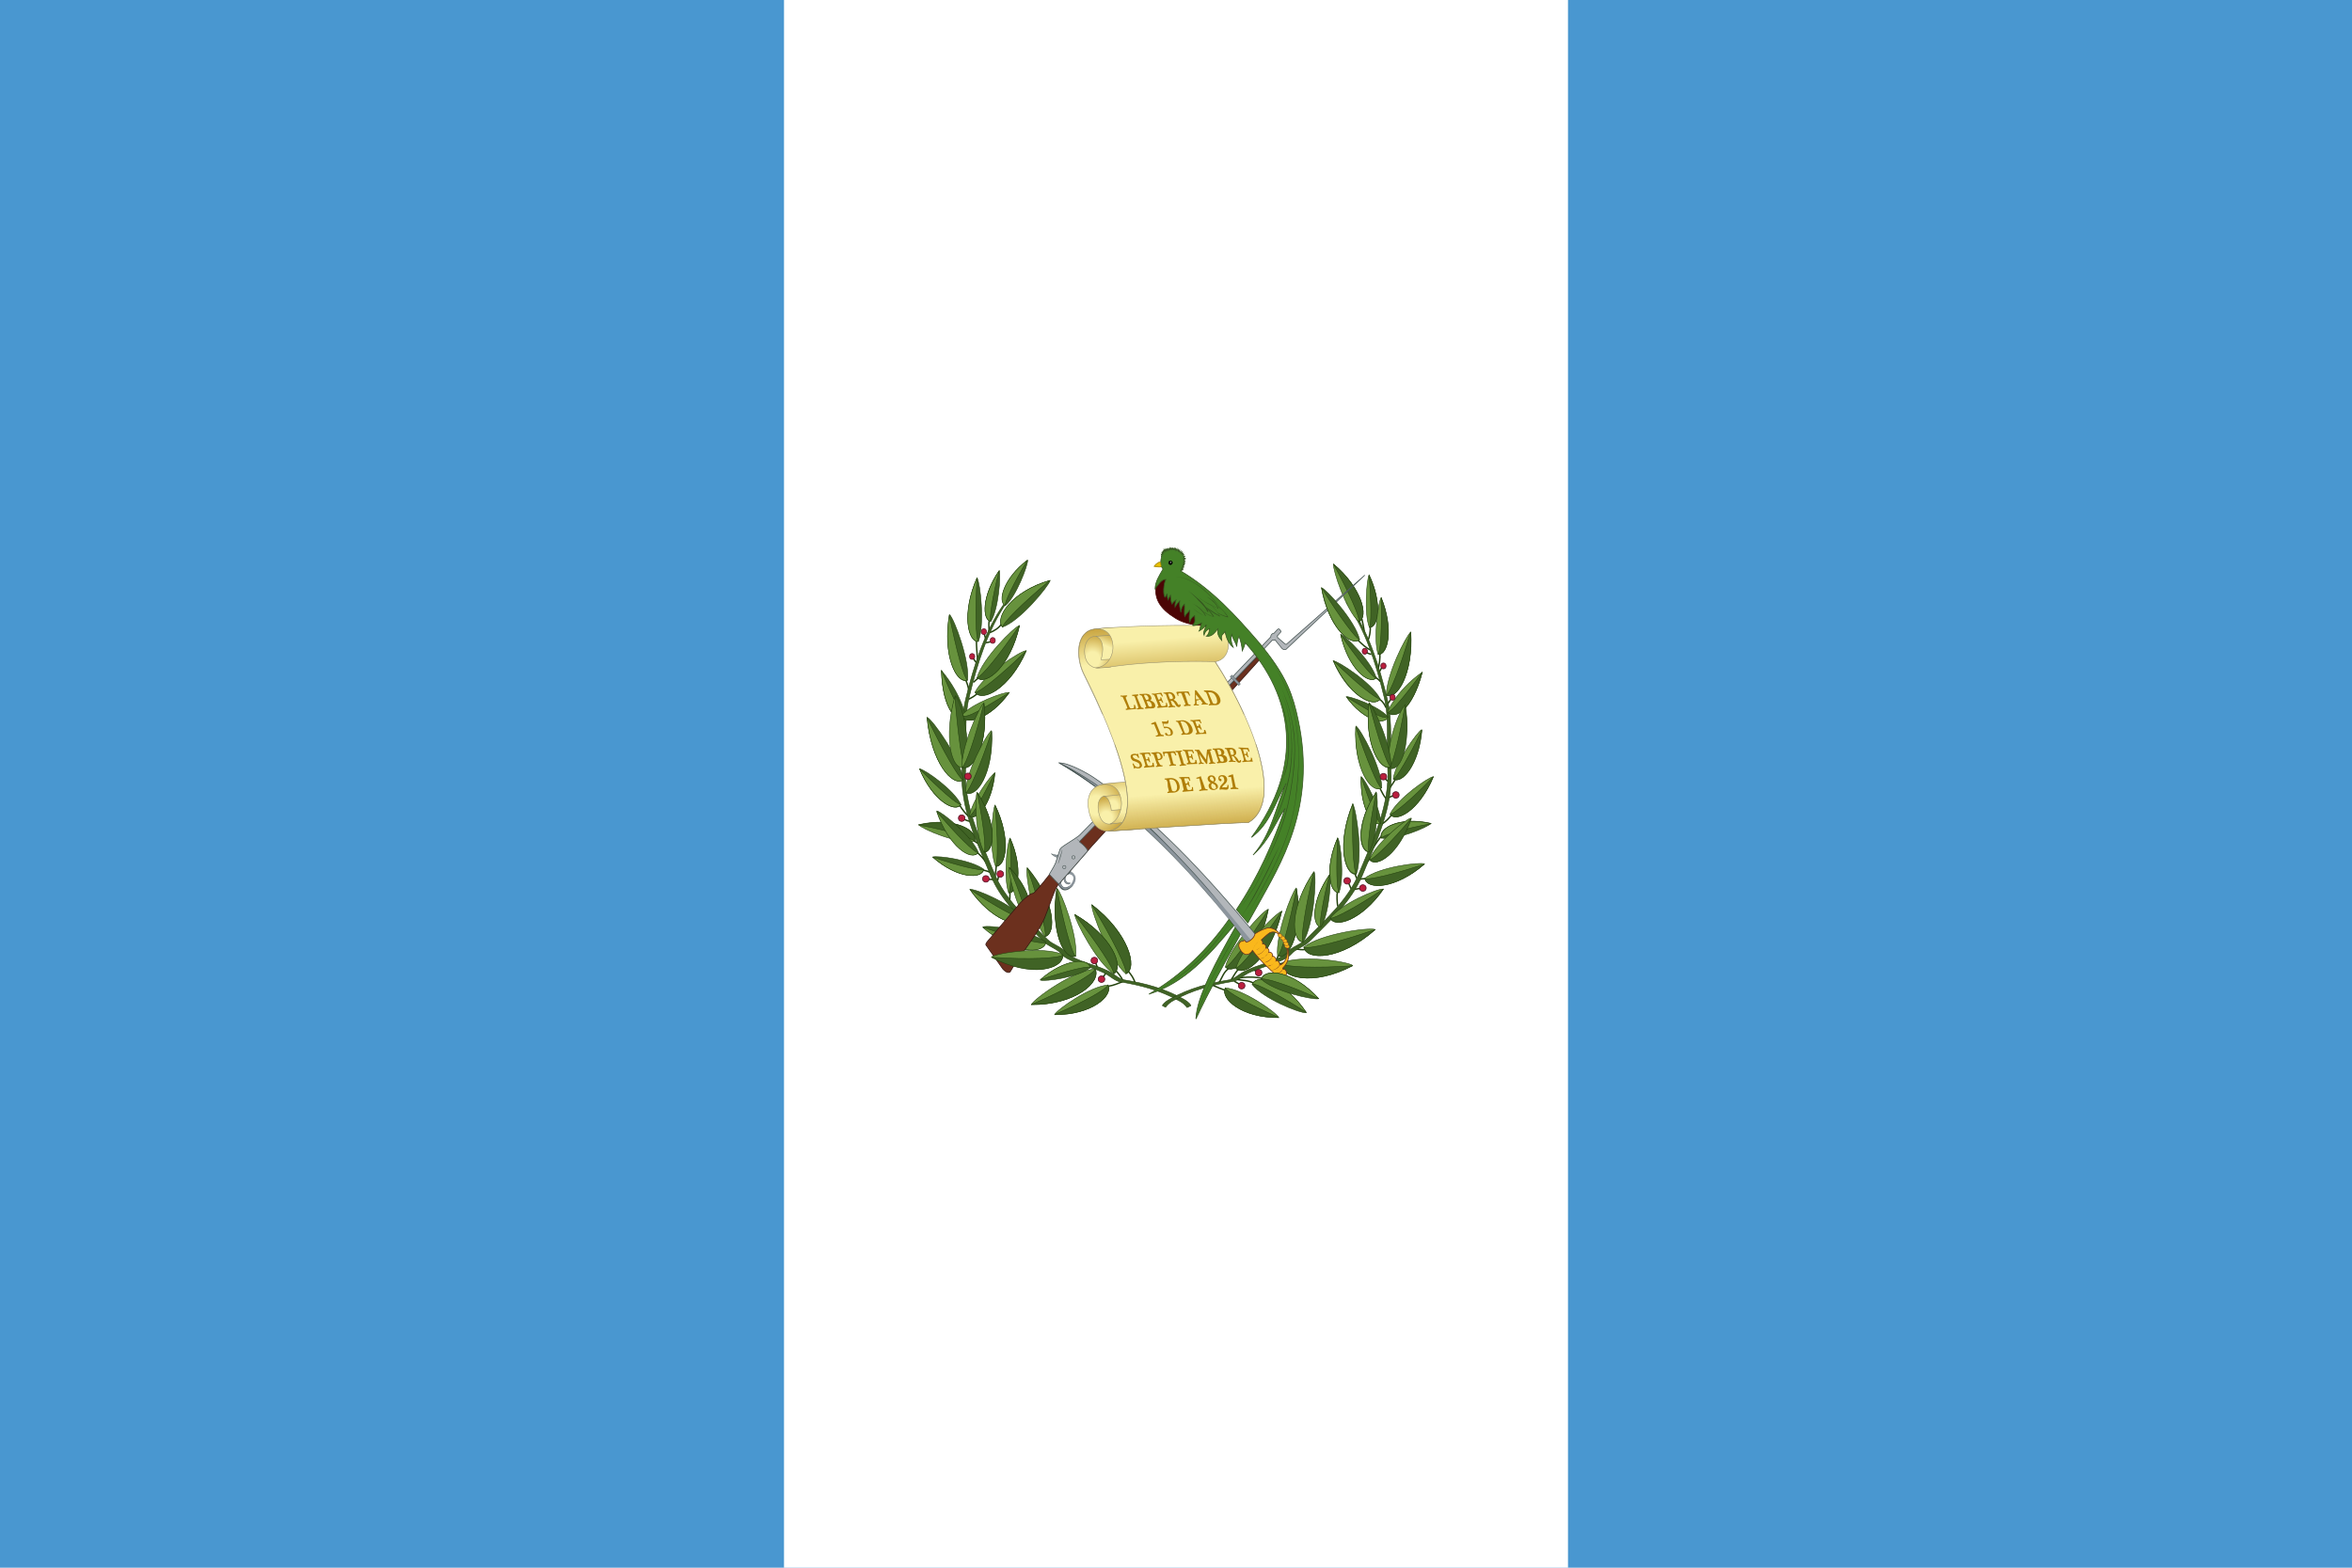 <?xml version="1.0" encoding="utf-8"?>
<!-- Generator: Adobe Illustrator 25.2.1, SVG Export Plug-In . SVG Version: 6.00 Build 0)  -->
<svg version="1.1" id="Layer_1" xmlns="http://www.w3.org/2000/svg" xmlns:xlink="http://www.w3.org/1999/xlink" x="0px" y="0px"
	 viewBox="0 0 720 480" style="enable-background:new 0 0 720 480;" xml:space="preserve">
<g>
	<path style="fill:#4997D0;" d="M0,0h720v480H0V0z"/>
	<path style="fill:#FFFFFF;" d="M240,0h240v480H240V0z"/>
	<g>
		<g>
			<path style="fill:none;stroke:#24420E;stroke-width:0.44;" d="M339.1,302c2-0.3,3.1-0.9,4.5-1.4 M345.3,297.3
				c1,1.1,1.8,2.3,2.2,3.7 M341.4,297c1,1,1.8,2.1,2.4,3.3 M306.6,191c-0.8,1.3-2.3,2.2-3.6,2.7 M302.8,193.6c0-1.1-0.2-2.4,0-3.5
				 M301.3,194.1c0.1,0.3,0.3,1.1,0.5,1.6 M303.3,196.5c-0.3,0.1-1.1,0.2-1.5,0.3 M298.9,196c0,2,0.2,4.4,0.4,6.3 M297.9,201.5
				c0.4,0.6,0.7,1.2,1.2,1.5 M295.6,208.2c0.4,0.8,0.7,1.7,1,3.2 M299.4,207.7c-0.3,0.2-0.9,0.7-1.4,1.2 M299.1,212.4
				c-0.7,0.7-1.6,1.2-2.6,1.7 M293.7,246.4c0.8,1.4,1.8,2.7,3,3.7 M297.1,251.5c-0.8-0.1-1.5-0.4-2.2-0.8 M298.2,257.5l1.3,0.8
				 M299.1,261c0.9,0.7,1.9,1.8,2.8,3.1 M300.9,266.4c1,0.2,1.9,0.5,2.4,0.8 M302.5,269.2l1.6,0.1 M305,264.9
				c-0.1,1.2-0.2,2.4-0.4,3.4 M305.4,269.6l0.3-1.3 M309.2,273.1l-0.1,2.6 M338.5,298l-0.9,1.3 M335.9,296.2l-0.5-1.5"/>
		</g>
		<g>
			<path style="fill:#406325;stroke:#24420E;stroke-width:0.16;" d="M364.6,307.9c-0.6-1-1.6-1.6-2.5-2.1
				c-5.8-3.2-11.5-4.7-18.1-5.8c-1.5-0.3-3-1.8-4.6-2.6c-3.7-1.9-7.9-2.6-11.5-4.6c-0.6-0.3-1.1-0.7-1.6-1.2c-1.4-1.8-4-2.3-5.7-4
				c-6.2-6.3-12.9-12.1-16.3-20.4c-4.2-10.2-9.4-20.6-8.7-32.2c0.5-7.3-0.6-14.7,1.1-21.6c2.5-10.3,5.7-20.5,11.5-29l-1,0.7
				c-5.9,8.5-9.1,18.7-11.6,29c-1.7,7-0.7,14.3-1.1,21.6c-0.7,11.6,4.5,22,8.7,32.2c3.4,8.3,10.1,14.1,16.3,20.4
				c1.6,1.6,4.2,2.2,5.6,4c0.4,0.5,1.4,1.1,1.6,1.2c3.6,1.9,7.8,2.7,11.5,4.5c1.5,0.8,3.1,2.3,4.6,2.6c6.5,1.1,12.3,2.6,18.1,5.8
				c1,0.5,1.8,1.2,2.5,2.1L364.6,307.9"/>
			<g>
				<path style="fill:#67923D;stroke:#24420E;stroke-width:0.16;" d="M304.8,265.3c-2.1-5-1-17.3-0.2-18.8
					C309.6,256.9,307.9,265.5,304.8,265.3z M339.2,301.6c-5.3,0.3-15.5,7.4-16.4,9.1C334.1,310.8,340.8,304.9,339.2,301.6z
					 M344.7,298.2c-5.1-4.4-10.6-18.9-10.5-21.2C345.5,285.6,348.4,296.4,344.7,298.2z"/>
				<path style="fill:#67923D;stroke:#24420E;stroke-width:0.16;" d="M341,298.2c-5.2-3.4-11.8-16.1-12-18.2
					C340.4,286.6,344.2,296.1,341,298.2z M329.3,292.8c0.7-6.3-4.3-19.4-5.7-20.8C321.4,285.2,325.8,294.1,329.3,292.8z
					 M308.8,273.4c-1.7-4.5-0.5-15.5,0.4-16.8C313.3,265.9,311.6,273.6,308.8,273.4z M298.5,211.9c2.7-5.3,13.8-12.6,15.7-12.7
					C309.2,210.8,300.7,215,298.5,211.9z"/>
				<path style="fill:#67923D;stroke:#24420E;stroke-width:0.16;" d="M299.1,207.5c1.6-5.8,11.2-15.4,13-16
					C309.3,204,301.8,210,299.1,207.5z M319.9,286.8c-3.8-4.9-6-19.1-5.5-21.1C322.9,275.7,323.5,285.9,319.9,286.8L319.9,286.8z
					 M298.4,257.6c-5.2,0.9-16-3.7-17.2-5.1C292.1,250,299.5,254.2,298.4,257.6z M296.8,249.9c0.6-4.5,6.5-12.6,7.8-13.3
					C303.7,246.1,298.9,251.4,296.8,249.9z M335.3,296.7c-6.4,0.3-18.5,8.9-19.6,10.9C329.2,307.7,337.2,300.6,335.3,296.7z"/>
			</g>
			<g>
				<path style="fill:#406325;stroke:#24420E;stroke-width:0.16;" d="M304.8,265.2c3.2,0.2,4.8-8.3-0.2-18.7
					C305.5,256.3,305.5,264.3,304.8,265.2z M313.2,281.2c-3.4-4.4-14.5-9.1-16.3-8.9C303.6,281.9,311.8,284.3,313.2,281.2z
					 M294.9,238.8c-0.9-6.4-9.2-18.2-11.1-19.2C285,233.4,291.7,241,294.9,238.8z M301.2,266.2c-3.8-2.9-14.2-4.3-15.7-3.8
					C293.1,269.1,300.6,269.2,301.2,266.2z M294.2,246.4c-2.2-4.6-11.1-10.8-12.7-11C285.6,245.3,292.4,248.9,294.2,246.4z
					 M296.2,208.3c0.7-6.1-4.1-18.8-5.5-20.1C288.5,200.9,292.9,209.5,296.2,208.3z M299.5,196.4c2-5.2,0.6-17.9-0.4-19.5
					C294.4,187.7,296.3,196.6,299.5,196.4z"/>
				<path style="fill:#406325;stroke:#24420E;stroke-width:0.16;" d="M303.3,190.3c2.4-3.8,3.1-14.1,2.6-15.6
					C300.5,182.5,300.7,189.8,303.3,190.3z M307.8,185.4c3.3-2.8,6.9-12.4,6.8-13.9C307.3,177,305.4,184.1,307.8,185.4z
					 M295.7,219.9c0.1,0.7-0.7-6.5-7.5-14.6C288.5,217.1,292.9,221.6,295.7,219.9z M320.2,288.5c-4.6-3.6-17.5-5.4-19.3-4.7
					C310.3,292.1,319.5,292.2,320.2,288.5z M329.2,292.7c-3.4,1.3-7.8-7.5-5.7-20.7C325.7,283.2,328.2,292.1,329.2,292.7z
					 M339.2,301.6c1.6,3.3-5,9.2-16.3,9C331.8,306.8,338.8,302.8,339.2,301.6z M344.7,298.1c3.6-1.8,0.8-12.4-10.5-21.1
					C340.7,287.5,345.1,296.7,344.7,298.1z"/>
				<path style="fill:#406325;stroke:#24420E;stroke-width:0.16;" d="M340.9,298.1c3.2-2.1-0.5-11.6-11.9-18.1
					C336.1,289,341.1,296.8,340.9,298.1L340.9,298.1z M308.8,273.3c2.8,0.2,4.5-7.4,0.4-16.7C309.7,265.4,309.5,272.6,308.8,273.3z
					 M298.5,212c2.2,3.1,10.5-1,15.6-12.7C306.5,206.7,299.7,212.1,298.5,212z"/>
				<path style="fill:#406325;stroke:#24420E;stroke-width:0.16;" d="M299.1,207.5c2.8,2.5,10.2-3.4,13-16
					C306,200.5,300.4,207.3,299.1,207.5z M319.9,286.7c3.6-0.9,3-11-5.4-21C318.2,276.4,320.5,285.5,319.9,286.7z M298.3,257.6
					c1-3.4-6.2-7.5-17.1-5C290.4,254.3,297.7,256.6,298.3,257.6z M296.8,249.9c2.2,1.5,6.9-3.7,7.7-13.3
					C301,243.9,297.7,249.6,296.8,249.9z M335.2,296.8c1.9,3.9-6,10.9-19.5,10.8C326.4,303,334.7,298.2,335.2,296.8z"/>
				<path style="fill:#406325;stroke:#24420E;stroke-width:0.16;" d="M299.5,261c-2-5-11.1-12.4-12.7-12.7
					C290.5,259.3,297.5,263.7,299.5,261z"/>
			</g>
			<g>
				<path style="fill:#67923D;stroke:#24420E;stroke-width:0.16;" d="M294.3,219.1c3.1-3.7,13.1-7.3,14.7-7.1
					C303,220.4,295.6,222.1,294.3,219.1z M313.1,281.2c-1.3,3.1-9.5,0.7-16.2-8.9C305,277.8,312.1,281.5,313.1,281.2z M294.8,238.8
					c-3.2,2.2-9.8-5.4-11-19.1C288.8,230.2,293.6,238.4,294.8,238.8z M301.1,266.2c-0.6,3-8,2.9-15.6-3.8
					C293.5,265.2,300.3,266.7,301.1,266.2L301.1,266.2z M294.1,246.3c-1.7,2.6-8.5-1-12.6-10.9C287.6,241.7,293.1,246.4,294.1,246.3
					z M296.1,208.2c-3.3,1.2-7.6-7.3-5.5-20C292.7,199,295.1,207.6,296.1,208.2z M299.5,196.4c-3.2,0.2-5.2-8.6-0.4-19.5
					C298.5,187.1,298.7,195.5,299.5,196.4z M303.3,190.2c-2.6-0.4-2.8-7.7,2.6-15.5C303.8,182.7,302.8,189.4,303.3,190.2z
					 M307.7,185.4c-2.4-1.3-0.5-8.3,6.8-13.9C310.4,178.4,307.5,184.4,307.7,185.4z"/>
				<path style="fill:#67923D;stroke:#24420E;stroke-width:0.16;" d="M295.7,219.9c-2.8,1.7-7.2-2.8-7.5-14.7
					C292,214.6,294.6,219.5,295.7,219.9z M320.1,288.6c-0.7,3.7-9.9,3.5-19.3-4.7C310.7,287.3,319,289.2,320.1,288.6z M314,281
					c-3-3.5-5.4-13.9-5.1-15.4C315.7,272.6,316.6,280.1,314,281z M301.3,261c-2.7-4.6-2.9-16.7-2.2-18.4
					C305.3,252.1,304.6,260.7,301.3,261z M299.4,261.1c-2.1,2.6-8.9-1.7-12.7-12.7C292.8,255.7,298.3,261,299.4,261.1z"/>
			</g>
			<g>
				<path style="fill:#406325;stroke:#24420E;stroke-width:0.16;" d="M294.3,219.2c1.2,2.9,8.6,1.2,14.6-7.1
					C299.9,217.5,296.4,219.9,294.3,219.2z M301.3,260.9c3.2-0.3,4-8.8-2.2-18.3C301.1,252.1,301.9,259.9,301.3,260.9z M314,280.9
					c2.6-0.9,1.7-8.4-5-15.3C312.3,273.4,314.4,280,314,280.9z"/>
				<path style="fill:#406325;stroke:#24420E;stroke-width:0.16;" d="M295.7,233.4c1.5-6.7-1.3-18.1-3.2-20.4
					C288.9,225.3,292.3,234.2,295.7,233.4z"/>
			</g>
			<path style="fill:#67923D;stroke:#24420E;stroke-width:0.16;" d="M295.4,235c-4.4,1.1-6.5-9.6-3.1-21.7
				C293.2,224.2,294.5,234.3,295.4,235z"/>
			<path style="fill:#67923D;stroke:#24420E;stroke-width:0.16;" d="M294.5,235c-0.4-6,5.2-18.5,6.7-19.8
				C302.7,227.9,297.9,236.3,294.5,235z"/>
			<path style="fill:#406325;stroke:#24420E;stroke-width:0.16;" d="M294.6,234.9c3.3,1.3,8.1-7,6.6-19.6
				C298.6,225.8,295.7,234.2,294.6,234.9z"/>
			<path style="fill:#67923D;stroke:#24420E;stroke-width:0.16;" d="M295.6,242.6c0-6.1,6.4-17.8,7.9-18.9
				C304.1,236.6,298.8,244.4,295.6,242.6z"/>
			<path style="fill:#406325;stroke:#24420E;stroke-width:0.16;" d="M295.7,242.7c3.2,1.8,8.5-5.9,7.9-18.8
				C300.2,234.2,296.7,242.2,295.7,242.7z"/>
		</g>
		<g>
			<ellipse style="fill:#BA1F3E;stroke:#511124;stroke-width:0.19;" cx="297.6" cy="201" rx="0.8" ry="0.9"/>
			<ellipse style="fill:#BA1F3E;stroke:#511124;stroke-width:0.19;" cx="303.9" cy="196.1" rx="0.8" ry="0.9"/>
			<ellipse style="fill:#BA1F3E;stroke:#511124;stroke-width:0.19;" cx="301.2" cy="193.4" rx="0.8" ry="0.9"/>
			<ellipse style="fill:#BA1F3E;stroke:#511124;stroke-width:0.22;" cx="294.4" cy="250.5" rx="1" ry="1"/>
			<ellipse style="fill:#BA1F3E;stroke:#511124;stroke-width:0.22;" cx="296.3" cy="237.7" rx="1" ry="1"/>
			<ellipse style="fill:#BA1F3E;stroke:#511124;stroke-width:0.22;" cx="306.2" cy="267.6" rx="1" ry="1"/>
			<ellipse style="fill:#BA1F3E;stroke:#511124;stroke-width:0.22;" cx="301.8" cy="269.1" rx="1" ry="1"/>
			<ellipse style="fill:#BA1F3E;stroke:#511124;stroke-width:0.22;" cx="335" cy="294.1" rx="1" ry="1"/>
			<ellipse style="fill:#BA1F3E;stroke:#511124;stroke-width:0.22;" cx="337.2" cy="299.8" rx="1" ry="1"/>
		</g>
	</g>
	<g>
		<g>
			<path style="fill:none;stroke:#24420E;stroke-width:0.44;" d="M420.9,207.2c0.5,0.5,0.9,0.6,1.7,1.5 M417.6,193.5
				c0-1.1-0.5-2.9-0.7-4 M419.5,191.9c0,1.6-0.2,3-0.8,4.4 M415.6,195.9c1.3,1.3,2.6,2.5,3.9,3.1 M422.4,200
				c0.1,1.6-0.1,3.2-0.5,4.8 M422.1,206l1-1.8 M421.7,213.9c1.1,0.2,2.1,1.6,2.6,2.8 M424.7,215.7l1.2-1.8 M427.2,238.5
				c-0.5,1-1.2,1.9-1.8,2.8 M422.4,241.3c0.6,1.2,1.2,2.4,1.9,3.2 M426.2,249.2c-0.9,1.3-2,2.4-3.3,3.2 M423,256
				c-0.8,0.6-1.8,2.4-2.8,3.8 M426.5,243.6l-1.6,0.7 M423.9,238.3l0.9,0.9 M417.9,269.1c-0.6-0.1-1.1,0-1.6,0.1 M414.8,267.6
				l0.5,1.3 M409.4,273c-0.2,1.5-0.1,3,0.1,4.5 M412.8,270.3l0.8,1.8 M416.5,272l-1.9,0.3 M391.4,292.5l-0.7,1.4 M399.7,290.7
				c-1.1,0.2-2.1,0-3.1-0.2 M392.5,295.3c-0.7-0.3-1.5-0.6-2.2-0.8 M379.2,296.7c-0.7,0.6-1.5,2-2.3,3.3 M376.5,296.3
				c-1.8,1-2.4,3-3.3,4.6 M375.3,303.3c-1.4-0.5-2.7-1-4-1.6 M383.9,301.1c-1.7-1-3.6-0.9-5.4-1.2 M386.6,299.6
				c-2.7-0.6-5.3-0.5-7.7-0.1 M384.7,297.4l-1.1-0.5 M379.5,301.4l-1.7-1 M421.2,261c-0.9,0.7-1.9,1.8-2.8,3.1 M419.8,200.4
				l-1.6-0.6"/>
		</g>
		<g>
			<path style="fill:#406325;stroke:#24420E;stroke-width:0.16;" d="M355.8,307.9c0.6-1,1.6-1.6,2.5-2.1c5.8-3.2,11.5-4.7,18.1-5.8
				c1.5-0.3,3-1.8,4.6-2.6c3.7-1.9,7.9-2.6,11.5-4.6c0.6-0.3,1.1-0.7,1.6-1.2c1.4-1.8,4-2.3,5.7-4c6.2-6.3,12.9-12.1,16.3-20.4
				c4.2-10.2,9.4-20.6,8.7-32.2c-0.5-7.3,0.6-14.7-1.1-21.6c-2.5-10.3-5.7-20.5-11.6-29l1,0.7c5.9,8.5,9.1,18.7,11.6,29
				c1.7,7,0.7,14.3,1.1,21.6c0.7,11.5-4.5,22-8.7,32.2c-3.5,8.3-10.1,14.1-16.3,20.4c-1.6,1.6-4.2,2.2-5.7,4c-0.5,0.5-1,0.9-1.6,1.2
				c-3.6,1.9-7.8,2.7-11.5,4.5c-1.5,0.8-3.1,2.3-4.6,2.5c-6.5,1.1-12.3,2.6-18.1,5.8c-1,0.5-1.8,1.2-2.5,2.1L355.8,307.9"/>
			<g>
				<path style="fill:#406325;stroke:#24420E;stroke-width:0.16;" d="M415.2,267.7c2.1-5.9,0-19.9-1.1-21.6
					C409.1,258.4,411.6,268.1,415.2,267.7z"/>
				<path style="fill:#406325;stroke:#24420E;stroke-width:0.16;" d="M409.9,273.3c1.7-4.5,0.5-15.5-0.4-16.8
					C405.4,265.9,407.1,273.5,409.9,273.3z M422.5,214c-2.5-4.9-12.7-11.5-14.4-11.7C412.7,213,420.5,216.9,422.5,214z"/>
				<path style="fill:#406325;stroke:#24420E;stroke-width:0.16;" d="M421.3,207.6c-1.3-4.9-9.3-12.8-10.9-13.4
					C412.8,204.7,419,209.7,421.3,207.6z M424.9,219.5c-2.7-3.2-11.4-6.3-12.8-6.2C417.4,220.6,423.8,222.1,424.9,219.5z
					 M422.8,256.6c4.6,0.8,14.2-3.3,15.3-4.5C428.4,249.9,421.9,253.6,422.8,256.6z M422.7,252.1c0-4.5-4.8-13.5-6-14.3
					C416.3,247.4,420.3,253.3,422.7,252.1z"/>
				<path style="fill:#406325;stroke:#24420E;stroke-width:0.16;" d="M423,241.2c0-6.1-6.4-17.8-7.9-18.9
					C414.4,235.2,419.8,242.9,423,241.2z M383.3,301.4c3.4,4.4,14.7,8.9,16.6,8.7C393.3,300.3,384.8,298,383.3,301.4L383.3,301.4z"
					/>
			</g>
			<g>
				<path style="fill:#67923D;stroke:#24420E;stroke-width:0.16;" d="M415.2,267.5c-3.6,0.4-6.1-9.2-1-21.4
					C413.8,257.5,414.3,266.6,415.2,267.5z M375.1,302.5c5.3,0.3,15.5,7.4,16.4,9.1C380.2,311.7,373.5,305.7,375.1,302.5z
					 M375.1,296.1c1.6-6.4,11.2-17,13.1-17.7C385.6,292.1,378,298.8,375.1,296.1z M391.1,292.7c-0.7-6.3,4.3-19.4,5.7-20.8
					C399,285.1,394.5,294,391.1,292.7z M407.2,281.1c3.4-4.4,14.5-9.1,16.3-8.9C416.8,281.9,408.6,284.3,407.2,281.1z M426.5,238.5
					c0.7-5.1,7.3-14.3,8.7-15.1C434.3,234.2,429,240.2,426.5,238.5z"/>
				<path style="fill:#67923D;stroke:#24420E;stroke-width:0.16;" d="M417.8,268.9c4.4-3.4,16.6-5,18.3-4.4
					C427.2,272.3,418.4,272.4,417.8,268.9z M425.5,249.3c2.3-4.8,11.7-11.3,13.3-11.5C434.4,248.2,427.3,252,425.5,249.3z
					 M424.4,212.9c-0.1-6.1,6-18.2,7.5-19.4C432.7,206.4,427.5,214.4,424.4,212.9z M419.2,192.1c-1.7-4.2-0.8-14.7-0.1-16.1
					C423.3,184.9,421.8,192.2,419.2,192.1z M416,190.4c-4-3.7-8-15.8-7.8-17.7C417,180.1,419,189,416,190.4z"/>
				<path style="fill:#67923D;stroke:#24420E;stroke-width:0.16;" d="M424.7,218c-0.2,0.7,2.2-6.2,10.7-12.2
					C432.4,217.2,427.1,220.4,424.7,218z M399.1,290c5.2-4.1,19.9-6.1,21.9-5.4C410.4,294,399.9,294.2,399.1,290z M409.9,273.3
					c-2.8,0.2-4.5-7.4-0.4-16.7C409,265.3,409.2,272.5,409.9,273.3z M422.5,214c-2,2.9-9.7-1-14.3-11.7
					C415.2,209.2,421.4,214.1,422.5,214z M421.2,207.6c-2.3,2.1-8.5-2.9-10.8-13.3C415.5,201.8,420.2,207.4,421.2,207.6z
					 M424.9,219.6c-1,2.5-7.5,1.1-12.7-6.2C420,218.2,423.1,220.2,424.9,219.6z M422.9,256.6c-0.9-3,5.5-6.7,15.2-4.4
					C429.9,253.7,423.4,255.7,422.9,256.6z M422.6,252.1c-2.4,1.2-6.3-4.7-5.9-14.3C419.2,245.6,421.8,251.7,422.6,252.1z"/>
				<path style="fill:#67923D;stroke:#24420E;stroke-width:0.16;" d="M422.9,241.3c-3.2,1.8-8.5-5.9-7.9-18.8
					C418.4,232.7,421.8,240.8,422.9,241.3z M383.4,301.3c1.5-3.3,9.9-1.1,16.5,8.7C391.6,304.6,384.5,301,383.4,301.3L383.4,301.3z"
					/>
			</g>
			<g>
				<path style="fill:#406325;stroke:#24420E;stroke-width:0.16;" d="M391.2,292.7c3.4,1.3,7.8-7.5,5.7-20.7
					C394.7,283.1,392.2,292,391.2,292.7z"/>
				<path style="fill:#406325;stroke:#24420E;stroke-width:0.16;" d="M398.9,288.5c3.3-5.3,4.2-19.6,3.4-21.6
					C394.9,277.8,395.3,288,398.9,288.5z M375.1,302.5c-1.6,3.3,5,9.2,16.3,9C382.5,307.6,375.5,303.7,375.1,302.5L375.1,302.5z
					 M375.2,296.1c2.8,2.7,10.4-4,13.1-17.7C382.2,288.3,376.5,295.8,375.2,296.1L375.2,296.1z M407.3,281.1
					c1.3,3.1,9.5,0.7,16.2-8.9C415.3,277.7,408.3,281.4,407.3,281.1z M426.6,238.5c2.5,1.7,7.8-4.2,8.7-15
					C431.3,231.8,427.5,238.2,426.6,238.5z M417.8,269c0.7,3.5,9.3,3.3,18.2-4.4C426.7,267.7,418.8,269.5,417.8,269z M425.6,249.3
					c1.8,2.7,8.9-1.1,13.2-11.5C432.4,244.5,426.6,249.3,425.6,249.3z M424.4,212.8c3.2,1.6,8.3-6.4,7.4-19.3
					C428.8,204,425.5,212.3,424.4,212.8z M419.2,192.1c2.7,0.1,4.1-7.2-0.1-16C419.8,184.5,419.8,191.4,419.2,192.1z M416,190.3
					c3-1.4,1-10.2-7.8-17.6C413.1,181.6,416.4,189.2,416,190.3z M424.8,218.1c2.4,2.4,7.6-0.8,10.6-12.3
					C429.5,213.9,425.9,217.9,424.8,218.1z M399.2,290c0.8,4.2,11.2,4,21.8-5.4C409.8,288.5,400.4,290.7,399.2,290z"/>
				<path style="fill:#406325;stroke:#24420E;stroke-width:0.16;" d="M404.4,283.8c2.5-3.9,3.2-14.6,2.7-16.1
					C401.4,275.8,401.7,283.4,404.4,283.8z M419.1,260.9c2.7-4.6,2.9-16.7,2.2-18.4C415,252,415.8,260.6,419.1,260.9z"/>
			</g>
			<g>
				<path style="fill:#67923D;stroke:#24420E;stroke-width:0.16;" d="M398.8,288.4c-3.6-0.5-4-10.6,3.4-21.5
					C399.5,278,398.2,287.3,398.8,288.4z M425.2,233.8c-0.7-6.2,3-16.1,5-18C432.1,227.3,428.2,234.9,425.2,233.8z M404.3,283.8
					c-2.7-0.4-2.9-8,2.7-16C404.9,276,403.8,282.9,404.3,283.8z M421.9,200.4c-1.6-4.7,0-16,0.9-17.4
					C426.7,192.8,424.8,200.6,421.9,200.4z M378.3,296.5c1.9-6.5,12.1-16.9,14.1-17.5C389.1,292.9,381.1,299.4,378.3,296.5z
					 M419.2,263.2c2-5,11.1-12.4,12.7-12.7C428.2,261.5,421.2,265.9,419.2,263.2z M419.1,260.8c-3.2-0.3-4-8.8,2.2-18.3
					C419.3,252,418.5,259.9,419.1,260.8z"/>
			</g>
			<path style="fill:#406325;stroke:#24420E;stroke-width:0.16;" d="M425.2,235.2c3.9,1.5,6.8-7.9,4.9-19.1
				C428.4,225.8,426.2,234.7,425.2,235.2z"/>
			<path style="fill:#406325;stroke:#24420E;stroke-width:0.16;" d="M425.8,234.9c0.4-6-5.2-18.5-6.7-19.8
				C417.6,227.8,422.5,236.2,425.8,234.9z M421.9,200.3c2.9,0.3,4.9-7.5,0.9-17.4C423.1,192.1,422.6,199.6,421.9,200.3z
				 M378.4,296.4c2.8,2.9,10.8-3.5,14-17.5C385.8,288.8,379.7,296.2,378.4,296.4z M419.4,263.2c2.1,2.6,8.9-1.7,12.7-12.7
				C425.9,257.8,420.4,263.2,419.4,263.2z"/>
			<path style="fill:#67923D;stroke:#24420E;stroke-width:0.16;" d="M425.7,234.8c-3.3,1.3-8.1-7-6.6-19.6
				C421.7,225.8,424.7,234.2,425.7,234.8z"/>
		</g>
		<g>
			<ellipse style="fill:#BA1F3E;stroke:#511124;stroke-width:0.22;" cx="423.5" cy="203.9" rx="0.8" ry="0.9"/>
			<ellipse style="fill:#BA1F3E;stroke:#511124;stroke-width:0.22;" cx="426.3" cy="213.5" rx="0.8" ry="0.9"/>
			<ellipse style="fill:#BA1F3E;stroke:#511124;stroke-width:0.22;" cx="427.3" cy="243.4" rx="1" ry="1"/>
			<ellipse style="fill:#BA1F3E;stroke:#511124;stroke-width:0.22;" cx="423.5" cy="237.8" rx="1" ry="1"/>
			<ellipse style="fill:#BA1F3E;stroke:#511124;stroke-width:0.22;" cx="412.4" cy="269.7" rx="1" ry="1"/>
			<ellipse style="fill:#BA1F3E;stroke:#511124;stroke-width:0.22;" cx="417.2" cy="271.9" rx="1" ry="1"/>
			<ellipse style="fill:#BA1F3E;stroke:#511124;stroke-width:0.22;" cx="385.3" cy="297.8" rx="1" ry="1"/>
			<ellipse style="fill:#BA1F3E;stroke:#511124;stroke-width:0.22;" cx="380.1" cy="301.8" rx="1" ry="1"/>
			<ellipse style="fill:#BA1F3E;stroke:#511124;stroke-width:0.22;" cx="417.8" cy="199.4" rx="0.8" ry="0.9"/>
		</g>
	</g>
	<g id="b">
		<path style="fill:#8C959D;stroke:#485654;stroke-width:0.11;" d="M325.7,269c-0.1,0.9,0.6,1.9,1.6,1.7c0.3-0.1,0.5-0.5,0.1-0.4
			c-0.3,0.1-0.7-0.1-0.9-0.3c-0.4-0.4-0.5-1-0.3-1.5L325.7,269L325.7,269L325.7,269z"/>
		<path style="fill:#8C959D;" d="M327.9,270.7c-0.8,0.9-1.9,1.3-2.6,0.7c-0.4-0.4-0.6-1-0.4-1.5l-0.8,1c0,0.1,0.5,1,1.3,1.4
			c0.9,0.4,2.2-0.2,3-1.2c0.6-0.7,1.2-1.9,0.7-2.9c-0.3-0.6-0.9-1.1-1.5-1.4l-0.8,0.9c0.4-0.2,0.9-0.1,1.3,0.2
			C329.2,268.7,328.6,269.8,327.9,270.7z"/>
		<path style="fill:#485654;" d="M327.9,270.7c-0.2,0.3-0.5,0.6-0.9,0.8c-0.3,0.2-0.7,0.3-1.1,0.2c-0.2,0-0.4-0.1-0.5-0.2
			s-0.3-0.3-0.4-0.5s-0.2-0.4-0.2-0.6s0-0.4,0.1-0.6l0.1,0.1l-0.8,1v-0.1c0.2,0.4,0.5,0.8,0.8,1c0.3,0.3,0.7,0.5,1.1,0.5
			s0.8-0.2,1.2-0.4c0.4-0.2,0.7-0.5,1-0.8s0.5-0.7,0.7-1.1s0.3-0.8,0.3-1.3c0-0.2-0.1-0.4-0.2-0.6s-0.2-0.4-0.4-0.5
			c-0.3-0.3-0.6-0.6-1-0.7h0.1l-0.8,0.9l-0.1-0.1c0.2-0.1,0.4-0.1,0.6-0.1s0.4,0.1,0.5,0.2c0.3,0.2,0.6,0.5,0.7,0.9s0,0.8-0.2,1.2
			C328.4,270.1,328.2,270.4,327.9,270.7L327.9,270.7L327.9,270.7z M327.9,270.7c0.2-0.3,0.5-0.6,0.6-1s0.2-0.8,0.1-1.1
			c-0.1-0.4-0.4-0.7-0.7-0.8c-0.3-0.2-0.7-0.2-1-0.1l-0.1-0.1l0.8-0.9l0,0l0,0c0.6,0.3,1.1,0.7,1.5,1.3c0.1,0.2,0.2,0.4,0.2,0.7
			c0,0.5-0.1,0.9-0.3,1.4c-0.2,0.4-0.4,0.8-0.7,1.2c-0.3,0.3-0.6,0.6-1,0.9c-0.4,0.2-0.8,0.4-1.3,0.4s-0.9-0.2-1.2-0.5
			c-0.3-0.3-0.6-0.7-0.8-1.1l0,0l0,0l0.8-1l0.1,0.1c-0.1,0.2-0.1,0.4-0.1,0.6s0.1,0.4,0.2,0.5c0.1,0.2,0.2,0.3,0.4,0.4
			c0.1,0.1,0.3,0.2,0.5,0.2c0.4,0.1,0.8,0,1.1-0.2C327.4,271.2,327.7,271,327.9,270.7z"/>
		<path style="fill:#6C301E;stroke:#351710;stroke-width:0.22;stroke-linejoin:round;" d="M386.4,199.4L356.3,231
			c-2.3,2.4-28.5,29.1-30.8,31.5c-0.8,1.1-3.2,3.9-3.4,4.3c-1.6,1.8-3.3,4.3-5.4,6.4c-0.4,0.5-0.9,0.3-1.3,0.6
			c-1.4,1-2.7,2.1-3.8,3.5l-9.2,10.8c-0.6,0.7-0.8,1.1-0.4,1.5l5,7.1c0.9,1,2,1.5,2.4,0.6c2.4-4.4,8.2-11,10.4-16.3
			c1.3-3.1,3-8.8,4.2-10.2c1.5-1.7,5.4-6.2,8.9-10.2l0.7-0.8l0.7-0.8c17.6-19.2,38-42.4,52.9-58.8C386.6,199.6,387,200,386.4,199.4
			L386.4,199.4z"/>
		<path style="fill:#8C959D;stroke:#485654;stroke-width:0.11;" d="M323.9,262.5c-0.9,0-1.5-0.6-2.1-1.1c0.9,0.3,1.8,0.6,2.6,0.3
			L323.9,262.5z"/>
		<path style="fill:#B2B6BA;stroke:#485654;stroke-width:0.22;" d="M417.8,176.1l-23.8,21c-0.2,0.3-0.5,0.2-0.7,0l-2.2-1.9v-0.1
			c0-0.1,0-0.3-0.1-0.4l1.1-1.2c0.1-0.2,0.1-0.2-0.1-0.4l-0.4-0.5c-0.2-0.1-0.3,0-0.5,0.1l-1.1,1.2c-0.6,0-1,0.5-1,1.1
			c-14.4,15-26.9,28.4-41.2,43.1l-16.9,17.2c-0.6,0.8-3.2,2.3-5,3.5c-0.5,0.3-1,0.7-1.4,1.2l-1.4,4.3c-0.4,1-1.8,3.2-1.9,3.4
			c1.8,1.9,1.7,1.8,2.9,3c1.4-1.6,5-5.7,8.3-9.5c0.3-0.3,0.3-0.3,0.6-0.8c-0.5-0.8-1.2-1.6-2-2.2l-0.5-0.4c-0.1-0.1,0.2-0.4,0.3-0.5
			c19.9-20.5,41.2-43,58.7-61.3c0.3,0.1,0.5,0,0.8-0.1l2.1,2.6c0.5,0.5,0.9,0.5,1.3,0.3L417.8,176.1L417.8,176.1z"/>
		<path style="fill:#485654;" d="M323.2,264.3c0.1,0,0.3,0,0.4,0c0.2,0,0.3-0.1,0.4-0.1l0,0c0.3-1.3,0.7-2.5,1.1-3.8l0,0
			c-0.1-0.2-0.3-0.3-0.5-0.4c0.2,0,0.4,0.2,0.6,0.4l0,0l0,0l-0.5,1.9l-0.6,1.9l0,0l0,0c-0.1,0.1-0.3,0.1-0.5,0.1
			C323.5,264.4,323.4,264.3,323.2,264.3L323.2,264.3z"/>
		<ellipse style="fill:none;stroke:#485654;stroke-width:0.16;" cx="328.6" cy="262.5" rx="0.5" ry="0.5"/>
		<ellipse style="fill:none;stroke:#485654;stroke-width:0.16;" cx="325.8" cy="265.5" rx="0.5" ry="0.5"/>
		<path style="fill:#485654;" d="M330.7,257.9c-0.5-0.4-0.9-0.8-1.3-1.3C329.9,257,330.3,257.4,330.7,257.9z"/>
		<path style="fill:#8C959D;stroke:#485654;stroke-width:0.11;" d="M376.6,207.2l2.6,2.7l0.5-0.5l-2.6-2.7L376.6,207.2z"/>
	</g>
	<g>
		<path style="fill:#67923D;stroke:#24420E;stroke-width:0.16;" d="M325.4,292.3c-5.9-2.7-20.2-0.5-21.9,0.7
			C315.7,299.4,325.7,296.7,325.4,292.3z M392.2,294.9c5.9-2.7,20.2-0.5,21.9,0.7C401.9,302.1,392,299.4,392.2,294.9z"/>
		<path style="fill:#406325;stroke:#24420E;stroke-width:0.16;" d="M325.3,292.4c0.2,4.4-9.6,7.1-21.8,0.7
			C315,293.9,324.4,293.4,325.3,292.4z M392.3,295c-0.2,4.4,9.6,7.1,21.8,0.7C402.6,296.5,393.3,296.1,392.3,295z"/>
	</g>
	<g id="c">
		<path style="fill:#B2B6BA;stroke:#485654;stroke-width:0.22;" d="M381.4,288c-15.5-24.1-39-43.7-57.1-54.4c2.7-0.1,8.6,3.1,11,4.8
			c18,12.3,33.2,28.6,49.2,47.9c-0.8,0.9-1.7,1.7-2.6,2.4L381.4,288L381.4,288z"/>
		<path style="fill:#8C959D;" d="M382.9,287.8l-1.1,1.1c-17.3-23.7-41.3-46.4-57.5-55.3C346.9,244.7,365.9,267,382.9,287.8
			L382.9,287.8L382.9,287.8z"/>
		<path style="fill:#485654;" d="M382.9,287.8l-1.1,1.1c-4-5.5-8.2-10.7-12.7-15.8c-4.4-5.1-9-10-13.8-14.7
			c-4.8-4.7-9.7-9.2-14.9-13.4c-2.6-2.1-5.2-4.1-7.9-6c-2.7-1.9-5.5-3.7-8.3-5.3l0.1-0.2c5.9,2.9,11.5,6.6,16.8,10.6
			c5.3,4.1,10.3,8.5,15,13.3s9.3,9.7,13.7,14.8c8.7,10.3,4.4,5.1-0.1,0.1c-4.4-5.1-9-10-13.8-14.8c-4.8-4.7-9.8-9.2-15-13.3
			c-5.3-4.1-10.9-7.6-16.8-10.6l0.1-0.2c2.9,1.6,5.7,3.4,8.4,5.3c2.7,1.9,5.3,4,7.9,6.1c5.1,4.2,10.1,8.7,14.8,13.4
			c4.8,4.7,9.3,9.6,13.8,14.7c4.4,5.1,8.6,10.4,12.6,15.8l0,0L382.9,287.8C382.9,287.8,378.6,282.6,382.9,287.8z"/>
		<g>
			<path style="fill:#FAB81C;stroke:#6C301E;stroke-width:0.22;" d="M388.1,284.1c-1.4,0.4-2.7,1-3.9,1.8c-0.2,1.1-1.5,2.4-2.7,2.6
				l-0.5-0.6c0,0-0.1-0.1-0.1,0c-0.1,0.1-0.3,0.2-0.4,0.3c-0.5-0.1-1,0.2-1.2,0.8c-0.3,0.8,0.3,1.8,0.9,2.5c0.7,0.6,1,0.9,1.8,0.7
				c0.8-0.2,1.3-1,1.4-1.2c2.8,3.6,4.9,5.5,8.4,8.5c1.6,0,2.4-1,1.9-2.2c-0.2-0.4-0.6-0.7-1-0.5c0-0.1,0-0.2,0-0.4
				c1.8-1.8,2.6-4.1,0.7-7.9C391.8,285.1,389.9,284,388.1,284.1L388.1,284.1L388.1,284.1z M392.8,287.7c0.3,0.6,0.5,1.1,0.8,1.6
				c1.1,2.4,0.2,5.3-1.7,6.2c-0.1,0-0.1,0-0.2,0c0.3-0.6-0.6-1.7-1.1-1.3c0.2-0.6-0.5-1.6-1.1-1.4c0.3-0.6-0.4-1.5-1.1-1.2
				c0.3-0.6-0.2-1.5-0.9-1.3c0.2-0.7-0.3-1.4-1-1.3c0.1-0.6-0.1-0.9-0.4-1.2c0.8-0.7,1.8-1.7,2.6-2.2
				C390.7,284.7,392,286.5,392.8,287.7L392.8,287.7z"/>
			<path style="fill:#FAB81C;stroke:#6C301E;stroke-width:0.11;" d="M393.7,290.2c-0.4-0.2-0.6-0.6-0.4-0.9c0.1-0.3,0.5-0.4,0.9-0.1
				c0.4,0.2,0.6,0.6,0.5,0.9C394.5,290.3,394.1,290.4,393.7,290.2L393.7,290.2L393.7,290.2z"/>
			<path style="fill:#FAB81C;stroke:#6C301E;stroke-width:0.11;" d="M393.4,289.4c-0.4-0.2-0.6-0.6-0.4-0.9c0.1-0.3,0.5-0.4,0.9-0.1
				c0.4,0.2,0.6,0.6,0.5,0.9C394.3,289.5,393.8,289.6,393.4,289.4L393.4,289.4L393.4,289.4z"/>
			<path style="fill:#FAB81C;stroke:#6C301E;stroke-width:0.11;" d="M393,288.5c-0.4-0.2-0.6-0.6-0.4-0.9c0.1-0.3,0.5-0.4,0.9-0.1
				c0.4,0.2,0.6,0.6,0.5,0.9C393.8,288.6,393.4,288.7,393,288.5L393,288.5L393,288.5z"/>
			<path style="fill:#FAB81C;stroke:#6C301E;stroke-width:0.11;" d="M392.4,287.7c-0.4-0.2-0.6-0.6-0.4-0.9c0.1-0.3,0.5-0.4,0.9-0.1
				c0.4,0.2,0.6,0.6,0.5,0.9C393.2,287.8,392.8,287.9,392.4,287.7L392.4,287.7L392.4,287.7z"/>
			<path style="fill:#FAB81C;stroke:#6C301E;stroke-width:0.11;" d="M391.6,286.9c-0.4-0.2-0.6-0.6-0.4-0.9v-0.1
				c0.1,0.1,0.5,0.2,0.4-0.1c-0.1-0.1-0.1-0.2-0.1-0.1c0.1,0,0.3,0.1,0.5,0.2c0.4,0.2,0.6,0.6,0.5,0.9
				C392.4,287,392,287.1,391.6,286.9L391.6,286.9L391.6,286.9z"/>
		</g>
		<g>
			<path style="fill:#FAB81C;" d="M383.5,290.9c0.5-1.4,1.5-2.7,2.6-3 M383.6,291.1c0.9,0.2,2.5-1,2.8-2.1 M384.5,292.2
				c1.2,0.3,2.5-1,2.9-1.9 M385.6,293.5c1.5,0,2.4-1.1,2.8-1.9 M386.8,294.7c1.2,0,2.4-1.1,2.7-1.9 M387.9,295.8
				c1.4-0.1,2.3-0.7,2.7-1.7 M389.1,297c1.2,0.1,2.2-0.7,2.6-1.5 M390.4,298.1c1.2,0.1,2-0.7,2.4-1.5"/>
		</g>
		<g>
			<path style="fill:#6C301E;" d="M383.5,290.9c0.3-1,0.9-1.9,1.7-2.6c0.3-0.2,0.6-0.4,0.9-0.5c-0.3,0.1-0.6,0.3-0.9,0.5
				s-0.5,0.5-0.7,0.7C384.1,289.6,383.7,290.2,383.5,290.9L383.5,290.9z M383.6,291.1c0.3,0,0.6,0,0.9-0.2c0.6-0.3,1.1-0.6,1.5-1.1
				c0.2-0.2,0.4-0.5,0.5-0.8c-0.1,0.3-0.3,0.6-0.5,0.8c-0.4,0.5-0.9,0.9-1.5,1.1C384.2,291.1,383.9,291.1,383.6,291.1L383.6,291.1z
				 M384.5,292.2c0.3,0.1,0.6,0,0.9-0.1s0.6-0.2,0.8-0.4c0.5-0.4,0.9-0.9,1.2-1.4c-0.3,0.6-0.7,1.1-1.2,1.5
				c-0.2,0.2-0.5,0.3-0.8,0.4C385.1,292.3,384.8,292.3,384.5,292.2L384.5,292.2z M385.6,293.5c0.6,0,1.2-0.2,1.6-0.6
				c0.2-0.2,0.4-0.4,0.6-0.6s0.4-0.5,0.5-0.8c-0.2,0.6-0.6,1.1-1.1,1.4C386.8,293.4,386.2,293.6,385.6,293.5z M386.8,294.7
				c0.6,0,1.1-0.3,1.6-0.6c0.5-0.3,0.9-0.8,1.2-1.3c-0.1,0.3-0.3,0.5-0.5,0.8c-0.4,0.5-0.9,0.8-1.4,1
				C387.3,294.7,387.1,294.7,386.8,294.7L386.8,294.7z M387.9,295.8c0.3,0,0.5-0.1,0.8-0.2c0.5-0.1,1-0.4,1.4-0.8
				c0.2-0.2,0.4-0.4,0.5-0.7c-0.1,0.3-0.3,0.5-0.5,0.7s-0.4,0.4-0.7,0.5C389,295.7,388.4,295.9,387.9,295.8L387.9,295.8z M389.1,297
				c0.5,0,1-0.1,1.5-0.4c0.2-0.1,0.4-0.3,0.6-0.5s0.4-0.4,0.5-0.6c-0.1,0.3-0.2,0.5-0.4,0.7C390.7,296.8,389.9,297.1,389.1,297z
				 M390.4,298.1c0.2,0,0.5,0,0.7-0.1c0.5-0.1,0.9-0.4,1.2-0.8c0.2-0.2,0.3-0.4,0.4-0.6C392.4,297.7,391.4,298.3,390.4,298.1z"/>
		</g>
	</g>
	<g>
		<path style="fill:#406325;stroke:#24420E;stroke-width:0.16;" d="M306.9,192c5.4-1.9,14-12.4,14.6-14.3
			C309.8,181,304.5,189.2,306.9,192z M416.2,195.8c-1.3-5.6-10-15.2-11.7-15.9C406.6,192,413.5,198.1,416.2,195.8z"/>
		<path style="fill:#67923D;stroke:#24420E;stroke-width:0.16;" d="M306.9,192c-2.5-2.9,2.8-10.9,14.5-14.3
			C313.2,184.5,307,190.7,306.9,192L306.9,192z M416.2,195.8c-2.7,2.3-9.5-3.7-11.6-15.8C410,188.8,415.1,195.6,416.2,195.8z"/>
	</g>
	<g>
		
			<radialGradient id="SVGID_1_" cx="466.753" cy="730.52" r="16.53" gradientTransform="matrix(0.75 0 0 0.8 -14.5 -337.8)" gradientUnits="userSpaceOnUse">
			<stop  offset="0.22" style="stop-color:#F9F0AA"/>
			<stop  offset="1" style="stop-color:#B07E09"/>
		</radialGradient>
		<path style="fill:url(#SVGID_1_);stroke:#999270;stroke-width:0.16;" d="M339.2,254.5c0,0-4.6,0.5-5.9-6.3c-1.4-7.3,4-8,4-8
			s6.1-0.6,9.9-0.7l1.7,14.4L339.2,254.5L339.2,254.5z"/>
		
			<radialGradient id="SVGID_2_" cx="470.893" cy="735.25" r="10.91" gradientTransform="matrix(0.75 0 0 0.8 -14.5 -337.8)" gradientUnits="userSpaceOnUse">
			<stop  offset="0.22" style="stop-color:#F9F0AA"/>
			<stop  offset="1" style="stop-color:#B07E09"/>
		</radialGradient>
		<path style="fill:url(#SVGID_2_);stroke:#999270;stroke-width:0.16;" d="M339.8,252.3c0,0-3,0.6-3.6-4.4c-0.4-3.6,1.6-4.1,1.6-4.1
			l6.9,1.2v6.6L339.8,252.3z"/>
		
			<radialGradient id="SVGID_3_" cx="473.443" cy="730.89" r="9.78" gradientTransform="matrix(0.75 0 0 0.8 -14.5 -337.8)" gradientUnits="userSpaceOnUse">
			<stop  offset="0.22" style="stop-color:#F9F0AA"/>
			<stop  offset="1" style="stop-color:#B07E09"/>
		</radialGradient>
		<path style="fill:url(#SVGID_3_);stroke:#999270;stroke-width:0.16;" d="M337.8,243.8c0,0,4.4-0.3,6.7-0.7l1,4.6l-5.3,0.4
			C340.2,248,339.8,243.9,337.8,243.8L337.8,243.8z"/>
		
			<radialGradient id="SVGID_4_" cx="477.723" cy="729.31" r="17.35" gradientTransform="matrix(0.75 0 0 0.8 -14.5 -337.8)" gradientUnits="userSpaceOnUse">
			<stop  offset="0.22" style="stop-color:#F9F0AA"/>
			<stop  offset="1" style="stop-color:#B07E09"/>
		</radialGradient>
		<path style="fill:url(#SVGID_4_);stroke:#999270;stroke-width:0.16;" d="M336.9,240.3c0,0,5.7-1.5,6.4,5.2
			c0.2,1.7-0.7,5.7-3.5,6.8l10.4-1.2l-0.9-12l-3.5,0.3C345.7,239.4,338.3,239.7,336.9,240.3z"/>
		<path style="fill:#F9F0AA;stroke:#999270;stroke-width:0.16;" d="M339.2,254.5c0,0,38.9-2.8,42.9-2.6c11.8-6.9-0.1-34-10-49.2
			c1.1-3.4-22.4-11.1-33-10.4c-1.3,0.1-2.6,0.2-3.9,0.3c-5.8,0.7-5.8,8.6-3.5,13.5c2.3,4.8,22.7,44.1,8.4,48.2L339.2,254.5z"/>
		
			<linearGradient id="SVGID_5_" gradientUnits="userSpaceOnUse" x1="355.365" y1="569.314" x2="354.132" y2="547.665" gradientTransform="matrix(1 0 0 1 0 -362)">
			<stop  offset="0.22" style="stop-color:#B07E09;stop-opacity:0"/>
			<stop  offset="1" style="stop-color:#B07E09"/>
		</linearGradient>
		<path style="fill:url(#SVGID_5_);stroke:#999270;stroke-width:0.16;" d="M380.8,218.7c-2.5-5.6-5.5-10.9-8.8-16
			c1.1-3.4-22.4-11.1-33-10.4c-1.3,0.1-2.6,0.2-3.9,0.3c-5.8,0.7-5.8,8.6-3.5,13.5c0.7,1.5,3.2,6.4,5.9,12.6"/>
		
			<linearGradient id="SVGID_6_" gradientUnits="userSpaceOnUse" x1="362.313" y1="599.354" x2="364.186" y2="623.102" gradientTransform="matrix(1 0 0 1 0 -362)">
			<stop  offset="0.22" style="stop-color:#B07E09;stop-opacity:0"/>
			<stop  offset="1" style="stop-color:#B07E09"/>
		</linearGradient>
		<path style="fill:url(#SVGID_6_);stroke:#999270;stroke-width:0.16;" d="M341.3,228c4.2,11.7,6.5,24.1-1.2,26.3l-0.9,0.2
			c0,0,38.9-2.8,42.9-2.6c6.4-3.7,5.8-13.4,2.4-24"/>
		
			<radialGradient id="SVGID_7_" cx="465.313" cy="674.61" r="13.02" gradientTransform="matrix(0.75 0 0 0.8 -14.5 -337.8)" gradientUnits="userSpaceOnUse">
			<stop  offset="0.22" style="stop-color:#F9F0AA"/>
			<stop  offset="1" style="stop-color:#B07E09"/>
		</radialGradient>
		<path style="fill:url(#SVGID_7_);stroke:#999270;stroke-width:0.16;" d="M335.5,194.8c-2.8,0-3.5,2.8-3.5,4.7c0.1,4.7,3.5,5,3.5,5
			l4.5-0.3l2.1-9.7L335.5,194.8L335.5,194.8z"/>
		
			<linearGradient id="SVGID_8_" gradientUnits="userSpaceOnUse" x1="338.579" y1="561.584" x2="341.598" y2="554.537" gradientTransform="matrix(1 0 0 1 0 -362)">
			<stop  offset="0.22" style="stop-color:#F9F0AA"/>
			<stop  offset="1" style="stop-color:#B07E09"/>
		</linearGradient>
		<path style="fill:url(#SVGID_8_);stroke:#999270;stroke-width:0.16;" d="M335.5,194.8l6.6-0.4l0.7,7.3L337,202
			C337.1,202,338.9,196.2,335.5,194.8L335.5,194.8z"/>
		
			<linearGradient id="SVGID_9_" gradientUnits="userSpaceOnUse" x1="354.928" y1="551.921" x2="356.994" y2="578.096" gradientTransform="matrix(1 0 0 1 0 -362)">
			<stop  offset="0.22" style="stop-color:#F9F0AA"/>
			<stop  offset="1" style="stop-color:#B07E09"/>
		</linearGradient>
		<path style="fill:url(#SVGID_9_);stroke:#999270;stroke-width:0.16;" d="M372.1,202.6c5-0.9,5-8.1,1.5-10.9
			c-11.6-0.5-26.9-0.1-38,0.8c1.3,0,4.7,0.3,5.1,5.2c0.1,2.2-0.7,4.3-2.3,5.6c-0.8,0.7-1.9,1.1-2.9,1.2c0.2,0.1,1.6,0,2.7-0.1
			c0.5,0,1.9-0.2,2.3-0.3C356.3,201.9,372,202.6,372.1,202.6L372.1,202.6z"/>
		<g>
			<path style="fill:#B07E09;" d="M343.9,213.9c-0.1-0.3-0.2-0.6-0.5-0.6c-0.2,0-0.5,0-0.4-0.3c0.2-0.1,0.4,0,0.6,0
				c0.4,0,0.8-0.1,1.3-0.1c0.3,0.1,0.2,0.4-0.1,0.4c-0.3,0.1-0.1,0.5-0.1,0.6c0.3,0.8,0.7,1.7,1,2.5c0.1,0.2,0.3,0.5,0.5,0.5
				c0.3,0,0.6,0,0.8-0.1c0.2-0.2,0.2-0.5,0.1-0.8s0.4-0.2,0.4,0c0.1,0.3,0.2,0.7,0.3,1c0,0.2-0.2,0.1-0.3,0.1
				c-0.8,0.1-1.5,0.1-2.2,0.2c-0.2,0-0.6,0.2-0.7-0.1s0.4-0.1,0.5-0.4c0-0.3-0.2-0.5-0.2-0.7L343.9,213.9L343.9,213.9z M347.5,213.7
				c-0.1-0.3-0.2-0.6-0.5-0.6c-0.2,0-0.5,0-0.5-0.3c0.1-0.1,0.3,0,0.5-0.1c0.4,0,0.9-0.1,1.3-0.1c0.2,0,0.3,0.4,0,0.4
				s-0.3,0.3-0.2,0.5c0.4,0.9,0.7,1.8,1.1,2.7c0.1,0.2,0.2,0.4,0.4,0.5c0.2,0,0.5,0,0.5,0.3c0,0.2-0.3,0.1-0.5,0.1
				c-0.4,0-0.8,0-1.2,0.1c-0.2,0-0.4,0-0.4-0.2s0.4-0.1,0.5-0.3c0-0.3-0.2-0.5-0.2-0.7L347.5,213.7L347.5,213.7z M350.8,214.2
				c0.1,0.2,0.3,0,0.4,0.1c0.2,0,0.4-0.2,0.4-0.4c0-0.4-0.2-0.7-0.5-1c-0.3-0.2-0.6-0.2-0.9-0.1c0,0.1,0.1,0.2,0.1,0.4L350.8,214.2
				L350.8,214.2z M351.3,215.5c0.1,0.3,0.2,0.6,0.4,0.8c0.2,0.1,0.4,0.1,0.6,0.1s0.4-0.3,0.3-0.5c-0.1-0.5-0.4-1-0.9-1.2
				c-0.2,0-0.5,0-0.7,0c0,0.1,0.1,0.2,0.1,0.3L351.3,215.5L351.3,215.5z M349.8,213.6c-0.1-0.3-0.2-0.6-0.5-0.7
				c-0.2-0.1-0.5,0-0.5-0.3c0-0.2,0.4-0.1,0.6-0.1c0.6,0,1.3-0.2,2,0c0.5,0.1,1,0.6,1.1,1.3c0,0.3-0.2,0.5-0.4,0.7
				c0-0.1,0.3,0,0.4,0.1c0.5,0.2,0.8,0.5,1,0.9c0.1,0.3,0.3,0.7,0,1.1c-0.3,0.3-0.7,0.3-1.1,0.3c-0.6,0-1.1,0-1.7,0.1
				c-0.2,0-0.3-0.4-0.1-0.4c0.3,0,0.3-0.3,0.2-0.5L349.8,213.6L349.8,213.6z M355.4,212.1c0.2,0,0.3,0.3,0.3,0.4
				c0.1,0.2,0.2,0.4,0.3,0.7c-0.2,0.2-0.4-0.1-0.5-0.3s-0.3-0.4-0.5-0.4c-0.3,0-0.6,0-0.9,0.1c-0.1,0.1,0.1,0.3,0.1,0.5
				c0.1,0.4,0.3,0.7,0.4,1.1c0.2,0,0.5,0,0.6-0.2s-0.2-0.6,0.2-0.5c0.2,0.1,0.2,0.5,0.3,0.7c0.1,0.3,0.3,0.6,0.4,0.9
				c-0.2,0.2-0.4-0.1-0.5-0.3c-0.1-0.3-0.5-0.2-0.7-0.2s-0.1,0.1,0,0.2c0.2,0.4,0.3,0.8,0.5,1.2c0.2,0.3,0.5,0.2,0.8,0.2
				c0.2,0,0.5,0,0.7-0.3c0.2-0.2-0.2-0.6,0.1-0.7c0.3,0,0.3,0.3,0.3,0.5c0.1,0.2,0.1,0.4,0.2,0.7c0,0.2-0.2,0.1-0.3,0.1
				c-0.8,0.1-1.5,0.1-2.3,0.2c-0.2,0-0.6,0.2-0.7-0.2c0-0.2,0.5-0.1,0.4-0.4c-0.1-0.3-0.2-0.5-0.3-0.8c-0.3-0.7-0.5-1.4-0.8-2.1
				c-0.1-0.2-0.3-0.5-0.5-0.5s-0.5-0.1-0.4-0.3c0.3-0.1,0.5,0,0.8,0L355.4,212.1L355.4,212.1z M357.1,213.1
				c-0.1-0.3-0.2-0.6-0.5-0.7c-0.2-0.1-0.5,0-0.5-0.3c0.2-0.1,0.5,0,0.7-0.1c0.6,0,1.2-0.2,1.8,0c0.6,0.2,1.1,0.8,1.2,1.5
				c0,0.3-0.2,0.6-0.5,0.7c-0.2,0,0.2,0.1,0.2,0.2c0.5,0.2,0.8,0.7,1.1,1.2c0.1,0.2,0.4,0.6,0.4,0.2c0-0.4,0.5-0.1,0.4,0.2
				c0,0.3-0.3,0.5-0.5,0.5c-0.4,0-0.7-0.2-0.9-0.5c-0.3-0.4-0.5-1-1-1.3c-0.2-0.1-0.4-0.2-0.6-0.1c0,0.1,0.1,0.2,0.1,0.3
				c0.1,0.3,0.2,0.7,0.4,1c0.2,0.2,0.5,0.3,0.7,0.3c0.3,0.1,0.2,0.5-0.1,0.3c-0.4,0-0.9,0-1.3,0.1c-0.2,0.1-0.7,0-0.5-0.3
				c0.2,0,0.5-0.1,0.4-0.4c-0.2-0.7-0.5-1.4-0.8-2.1L357.1,213.1L357.1,213.1z M358.1,213.9c0.1,0.3,0.5,0.1,0.7,0.1
				c0.3-0.1,0.3-0.4,0.2-0.6c-0.1-0.4-0.3-0.8-0.7-1c-0.2,0-0.6-0.2-0.7,0.1C357.7,212.9,357.9,213.3,358.1,213.9L358.1,213.9
				L358.1,213.9z M363.6,215.2c0.1,0.2,0.2,0.5,0.4,0.5c0.2,0,0.5,0,0.5,0.3c0,0.2-0.3,0.1-0.5,0.1c-0.4,0-0.8,0-1.2,0.1
				c-0.2,0.1-0.4,0-0.4-0.3c0.1-0.2,0.5,0,0.5-0.3c-0.1-0.3-0.2-0.6-0.3-0.9l-0.9-2.3c-0.1-0.2-0.3-0.2-0.5-0.2s-0.5,0-0.5,0.3
				c-0.1,0.2,0.2,0.5,0,0.6c-0.2,0-0.3-0.2-0.3-0.4c-0.1-0.2-0.2-0.5-0.3-0.7c0-0.2,0.2-0.1,0.4-0.2l3.1-0.1c0.2,0,0.4,0.2,0.4,0.4
				c0.1,0.3,0.2,0.5,0.3,0.8c-0.1,0.3-0.4,0-0.4-0.2c-0.2-0.3-0.4-0.6-0.7-0.6c-0.2,0-0.5-0.1-0.6,0.1c0,0.2,0.1,0.4,0.2,0.5
				L363.6,215.2L363.6,215.2z M366.4,214.5c-0.2,0-0.1,0.2-0.1,0.3c0,0.2,0,0.5,0,0.7c0.1,0.2,0.4,0.2,0.6,0.2
				c0.2,0.1,0.1,0.4-0.1,0.3c-0.3,0-0.6-0.1-1,0c-0.2,0.1-0.5-0.1-0.4-0.3c0.2,0,0.3-0.1,0.4-0.3c0.1-0.3,0-0.7,0-1v-3
				c0.1-0.2,0.4,0,0.5,0.1c0.9,1.2,1.8,2.4,2.7,3.6c0.2,0.2,0.3,0.3,0.6,0.3c0.2,0,0.3,0.4,0,0.3c-0.4,0-0.8,0-1.2,0
				c-0.2,0-0.4,0.1-0.5,0c-0.2-0.1-0.1-0.3,0.1-0.3c0.3-0.1,0-0.4-0.1-0.5c-0.1-0.2-0.3-0.4-0.4-0.6c-0.1-0.1-0.3,0-0.4,0
				L366.4,214.5L366.4,214.5z M367.2,214.1c0.1,0,0-0.1-0.1-0.2l-1-1.3c0.1,0,0,0.1,0,0.2v1.3H367.2L367.2,214.1z M369.5,212.6
				c-0.1-0.3-0.3-0.7-0.6-0.8c-0.2,0-0.5-0.1-0.3-0.4c0.4,0,0.8,0,1.2,0c0.5,0,1.1,0,1.6,0.2c1.1,0.4,2,1.4,2.2,2.7
				c0.1,0.5-0.1,1-0.5,1.3c-0.5,0.4-1.2,0.3-1.9,0.3c-0.4,0-0.7,0-1,0.1c-0.2,0-0.3-0.4,0-0.4s0.3-0.3,0.2-0.5L369.5,212.6
				L369.5,212.6z M371,214.6c0.1,0.3,0.2,0.6,0.4,0.8c0.2,0.1,0.5,0.1,0.7,0.1c0.3,0,0.5-0.4,0.5-0.7c0-0.6-0.2-1.2-0.5-1.7
				c-0.3-0.6-0.8-1-1.4-1.1c-0.2,0-0.5-0.1-0.8,0c-0.1,0.1,0,0.2,0.1,0.3L371,214.6L371,214.6z M355.2,224.5
				c0.1,0.3,0.3,0.5,0.6,0.5c0.2,0,0.5,0,0.5,0.3c-0.1,0.2-0.4,0.1-0.6,0.1c-0.4,0-0.8,0-1.2,0.1c-0.2,0-0.4,0.1-0.6,0
				s-0.1-0.4,0.1-0.3c0.2,0,0.5-0.1,0.5-0.4c0-0.2-0.1-0.4-0.2-0.6l-0.9-2.2c-0.1-0.3-0.3-0.3-0.5-0.2c-0.2,0-0.5,0.1-0.5-0.2
				c0-0.2,0.4-0.2,0.5-0.3c0.2-0.1,0.5-0.2,0.7-0.3c0.2,0,0.2,0.1,0.3,0.3L355.2,224.5L355.2,224.5z M355.7,220.9c0.5,0,1,0.1,1.5,0
				c0.2,0,0.1-0.4,0.3-0.4c0.3,0,0.2,0.4,0.2,0.6c0,0.2-0.1,0.4-0.3,0.5h-0.1c-0.4,0-0.8,0-1.2,0c0.1,0.3,0.2,0.6,0.3,1
				c0-0.1,0.3-0.1,0.5-0.1c0.8,0,1.6,0.4,2,1.2c0.2,0.4,0.2,0.9,0,1.2c-0.3,0.4-0.8,0.4-1.2,0.4c-0.4,0-0.8-0.1-1-0.4
				c-0.1-0.2-0.1-0.5,0.2-0.5c0.2,0,0.5,0.2,0.5,0.5c0.1,0.2,0.4,0.1,0.6,0.1s0.4-0.2,0.4-0.4c0-0.4-0.1-0.8-0.3-1.1
				c-0.2-0.3-0.6-0.6-1-0.6c-0.2,0-0.4,0.1-0.6,0.1s-0.3-0.3-0.3-0.5c-0.2-0.5-0.3-1-0.5-1.5C355.6,221,355.7,220.9,355.7,220.9z
				 M360.9,221.8c-0.1-0.3-0.3-0.7-0.6-0.8c-0.2,0-0.5-0.1-0.3-0.3c0.4,0,0.8,0,1.3-0.1s1.1-0.1,1.6,0.1c1.1,0.4,2,1.5,2.2,2.7
				c0.1,0.5-0.1,1-0.5,1.2c-0.5,0.4-1.2,0.3-1.8,0.3c-0.3,0-0.7,0.1-1,0.1c-0.2,0-0.3-0.4,0-0.4s0.3-0.4,0.1-0.6L360.9,221.8
				L360.9,221.8z M362.4,223.7c0.1,0.3,0.2,0.6,0.4,0.8c0.2,0.1,0.5,0.1,0.7,0c0.3-0.1,0.5-0.4,0.5-0.8c0-0.6-0.2-1.2-0.5-1.7
				c-0.3-0.6-0.8-1-1.4-1.1c-0.2,0-0.5-0.1-0.7,0c-0.1,0.1,0,0.2,0.1,0.3L362.4,223.7z M367.2,220.3c0.2,0,0.3,0.2,0.3,0.4
				c0.1,0.2,0.2,0.4,0.3,0.7c-0.1,0.2-0.4,0-0.4-0.2c-0.1-0.2-0.3-0.4-0.5-0.4c-0.3,0-0.6,0-0.9,0c-0.2,0.1,0,0.3,0,0.4
				c0.1,0.4,0.3,0.7,0.4,1.1c0.2,0,0.4,0,0.6-0.1c0.1-0.2-0.2-0.6,0.2-0.5c0.2,0.1,0.2,0.5,0.3,0.7c0.1,0.3,0.3,0.6,0.4,0.9
				c-0.1,0.3-0.4,0-0.5-0.2c-0.1-0.3-0.4-0.3-0.6-0.3c-0.1,0-0.3,0-0.2,0.2c0.2,0.4,0.3,0.8,0.5,1.2c0.2,0.3,0.5,0.2,0.8,0.2
				c0.2,0,0.5,0,0.7-0.3c0.1-0.2-0.2-0.5,0.1-0.6c0.3-0.1,0.3,0.2,0.4,0.4s0.1,0.5,0.2,0.7c0,0.2-0.2,0.1-0.3,0.1
				c-0.8,0-1.5,0-2.3,0.1c-0.2,0-0.5,0.2-0.7-0.1c-0.1-0.3,0.4-0.2,0.4-0.4s-0.1-0.5-0.2-0.7c-0.3-0.8-0.6-1.6-0.9-2.3
				c-0.1-0.2-0.3-0.5-0.6-0.5c-0.2,0-0.4-0.1-0.3-0.3c0.3-0.1,0.5,0,0.8,0L367.2,220.3L367.2,220.3z M346.8,231.7
				c0.1,0.4,0.5,0.6,0.8,0.7c0.6,0.2,1.2,0.4,1.6,0.9c0.2,0.3,0.4,0.7,0.4,1.1c0,0.4-0.4,0.7-0.7,0.8c-0.4,0.1-0.9,0.1-1.3-0.1
				c-0.2-0.1-0.1,0.4-0.4,0.2c-0.2-0.1-0.1-0.4-0.2-0.6c-0.1-0.3-0.2-0.5-0.3-0.8c0-0.3,0.4-0.1,0.4,0.1c0.2,0.5,0.7,0.9,1.2,0.9
				c0.3,0,0.6-0.1,0.6-0.5s-0.3-0.8-0.6-0.9c-0.5-0.3-1-0.4-1.5-0.6c-0.4-0.3-0.7-0.8-0.7-1.3c0-0.4,0.3-0.6,0.6-0.7
				c0.4-0.1,0.8-0.2,1.2,0c0.2,0.1,0.3-0.2,0.5-0.1c0.1,0.2,0.1,0.4,0.1,0.5c0.1,0.2,0.2,0.4,0.2,0.7c-0.1,0.2-0.4,0-0.4-0.2
				c-0.2-0.3-0.4-0.6-0.7-0.6c-0.3,0-0.6,0-0.8,0.2C346.7,231.4,346.7,231.6,346.8,231.7L346.8,231.7z M351.8,230.4
				c0.2,0,0.3,0.2,0.3,0.4c0.1,0.2,0.1,0.4,0.2,0.6c-0.1,0.2-0.4,0-0.4-0.2c-0.1-0.2-0.3-0.5-0.5-0.4c-0.3,0-0.6,0-0.9,0.1
				c-0.2,0.1,0,0.3,0,0.5l0.3,1.1c0.2,0,0.4,0,0.6-0.1c0.1-0.2-0.1-0.5,0.1-0.6c0.3,0,0.3,0.4,0.3,0.5c0.1,0.4,0.2,0.7,0.3,1
				c-0.1,0.3-0.4,0-0.4-0.2c-0.1-0.3-0.4-0.3-0.6-0.3c-0.1,0-0.3,0-0.2,0.2c0.1,0.4,0.2,0.8,0.4,1.2c0.1,0.2,0.3,0.3,0.5,0.3
				c0.3,0,0.6,0,0.9-0.2c0.2-0.2,0-0.5,0.1-0.7c0.2-0.2,0.4,0,0.4,0.3s0.1,0.5,0.2,0.8c0,0.2-0.2,0.1-0.3,0.1
				c-0.8,0.1-1.5,0.1-2.3,0.2c-0.2,0-0.5,0.2-0.6-0.1s0.3-0.2,0.4-0.4s-0.1-0.5-0.1-0.7c-0.2-0.8-0.5-1.6-0.8-2.4
				c-0.1-0.2-0.2-0.5-0.5-0.5c-0.2,0-0.5-0.1-0.3-0.3c0.3-0.1,0.5,0,0.8-0.1L351.8,230.4L351.8,230.4z M354.9,233.7
				c0.1,0.2,0.2,0.5,0.5,0.6c0.2,0.1,0.5-0.1,0.5,0.2s-0.4,0.1-0.5,0.2c-0.4,0-0.8,0-1.1,0.1c-0.2,0-0.4,0.1-0.5-0.1
				c0-0.3,0.3-0.1,0.4-0.3s0-0.4-0.1-0.6c-0.3-0.8-0.5-1.6-0.8-2.4c-0.1-0.2-0.2-0.5-0.5-0.6c-0.2,0-0.5,0-0.4-0.3
				c0.1-0.1,0.4,0,0.5-0.1c0.6,0,1.1-0.2,1.6-0.1c0.6,0,1.1,0.4,1.3,1c0.1,0.3,0.2,0.7-0.1,1c-0.3,0.4-0.8,0.4-1.2,0.5
				c-0.2,0,0,0.2,0,0.2L354.9,233.7L354.9,233.7z M354.5,232.4c0.2,0,0.3,0,0.5-0.1s0.4-0.3,0.3-0.6c0-0.3-0.2-0.7-0.4-0.9
				c-0.2-0.2-0.6-0.2-0.8-0.1c-0.1,0.1,0,0.3,0,0.4L354.5,232.4L354.5,232.4z M359.1,233.5c0.1,0.2,0.1,0.5,0.4,0.5
				c0.2,0,0.5,0,0.5,0.3c0,0.2-0.3,0.1-0.5,0.1c-0.4,0-0.8,0-1.2,0.1c-0.2,0.1-0.4,0-0.4-0.2c0.1-0.2,0.5,0,0.5-0.3
				s-0.2-0.6-0.2-0.9l-0.7-2.3c-0.1-0.2-0.3-0.2-0.5-0.2s-0.5,0-0.5,0.3c-0.1,0.2,0,0.4,0,0.6c-0.2,0.1-0.4-0.1-0.3-0.3
				c-0.1-0.3-0.1-0.5-0.3-0.8c0-0.2,0.2-0.2,0.4-0.2l3.1-0.2c0.2,0,0.4,0.2,0.4,0.4c0.1,0.3,0.2,0.5,0.3,0.8c0,0.2-0.4,0.1-0.4-0.1
				c-0.1-0.3-0.3-0.6-0.7-0.6c-0.2,0-0.5,0-0.6,0.1c0,0.2,0.1,0.3,0.1,0.5L359.1,233.5L359.1,233.5z M360.7,230.9
				c-0.1-0.2-0.2-0.6-0.4-0.6c-0.2,0-0.5,0-0.5-0.3c0.1-0.2,0.3-0.1,0.5-0.1c0.5,0,0.9,0,1.3-0.1c0.2-0.1,0.4,0.3,0.1,0.3
				c-0.2,0-0.4,0.2-0.3,0.4c0.1,0.4,0.2,0.8,0.4,1.3c0.2,0.6,0.4,1.2,0.5,1.8c0.1,0.2,0.2,0.3,0.4,0.4c0.2,0,0.5,0,0.4,0.3
				c-0.1,0.1-0.4,0-0.5,0.1c-0.4,0-0.8,0-1.2,0.1c-0.2,0.1-0.4-0.1-0.3-0.3c0.2-0.1,0.5,0,0.5-0.3c-0.1-0.3-0.2-0.6-0.3-1
				L360.7,230.9z M365,229.6c0.2,0,0.2,0.2,0.3,0.4c0.1,0.2,0.2,0.4,0.2,0.6c-0.1,0.2-0.4,0-0.4-0.2c-0.1-0.2-0.2-0.5-0.5-0.4
				c-0.3,0-0.6,0-0.9,0c-0.2,0.1,0,0.3,0,0.5c0.1,0.4,0.2,0.7,0.3,1.1c0.2,0,0.4,0,0.6-0.1c0.1-0.2-0.1-0.5,0.1-0.6
				c0.3,0,0.3,0.4,0.3,0.6c0.1,0.4,0.2,0.7,0.3,1c-0.1,0.2-0.4,0-0.4-0.2c-0.1-0.3-0.3-0.4-0.6-0.3c-0.1,0-0.4-0.1-0.3,0.1
				c0.1,0.4,0.2,0.8,0.4,1.2c0.1,0.2,0.3,0.3,0.5,0.3c0.3,0,0.6,0,0.9-0.2c0.2-0.2,0-0.5,0.1-0.7c0.2-0.2,0.4,0.1,0.4,0.3
				c0,0.3,0.1,0.5,0.2,0.8c0,0.2-0.2,0.1-0.3,0.1c-0.8,0-1.6,0.1-2.3,0.1c-0.2,0-0.5,0.2-0.6-0.1c-0.2-0.3,0.3-0.2,0.4-0.4
				s0-0.4-0.1-0.6l-0.7-2.4c-0.1-0.2-0.2-0.6-0.5-0.6c-0.2,0-0.5-0.1-0.3-0.3c0.3-0.1,0.5,0,0.8,0L365,229.6L365,229.6z
				 M366.5,230.4c-0.1-0.3-0.3-0.5-0.5-0.5c-0.3,0.1-0.4-0.5,0-0.3c0.4,0,0.8-0.1,1.1,0c0.2,0.2,0.3,0.5,0.5,0.7l1.6,2.3
				c-0.1,0,0-0.1,0-0.2l0.3-2.8c0.2-0.2,0.5-0.1,0.8-0.2c0.2,0,0.7-0.1,0.6,0.3c-0.3,0-0.6,0.2-0.4,0.5c0.3,1,0.6,1.9,0.8,2.9
				c0.1,0.3,0.4,0.4,0.6,0.4s0.2,0.5,0,0.3c-0.4,0-0.9,0-1.3,0.1c-0.2,0.1-0.6,0-0.5-0.3c0.2,0,0.6-0.1,0.4-0.5
				c-0.2-0.8-0.5-1.7-0.7-2.5c0.1,0.1,0,0.2,0,0.3c-0.1,0.8-0.2,1.6-0.2,2.4c0,0.2,0,0.5-0.1,0.6c-0.2,0.1-0.3-0.1-0.4-0.2l-2.1-3
				c0.1,0,0.1,0.2,0.1,0.2c0.2,0.8,0.4,1.5,0.7,2.3c0.1,0.3,0.4,0.4,0.6,0.4c0.3,0.2,0.1,0.4-0.2,0.3c-0.4-0.1-0.8,0-1.1,0.1
				c-0.2,0-0.2-0.4,0-0.4c0.4,0,0.2-0.4,0.2-0.6L366.5,230.4L366.5,230.4L366.5,230.4z M373,231c0,0.2,0.3,0.1,0.4,0.1
				c0.2,0,0.5-0.1,0.5-0.4c0-0.4-0.1-0.7-0.4-1c-0.2-0.2-0.6-0.2-0.9-0.2c0,0.1,0,0.2,0.1,0.4L373,231L373,231z M373.4,232.3
				c0.1,0.3,0.1,0.6,0.3,0.8c0.2,0.1,0.4,0.1,0.6,0.1s0.4-0.2,0.3-0.4c0-0.5-0.2-1-0.7-1.2c-0.3-0.1-0.5-0.1-0.8-0.1
				c-0.1,0.1,0,0.2,0,0.3L373.4,232.3L373.4,232.3z M372.1,230.4c-0.1-0.3-0.2-0.6-0.4-0.8c-0.2-0.1-0.5,0-0.5-0.3
				c0.1-0.2,0.4-0.1,0.6-0.1c0.7,0,1.4-0.2,2,0c0.5,0.1,1,0.7,1,1.2c0,0.3-0.2,0.6-0.5,0.7c0-0.1,0.3,0.1,0.4,0.1
				c0.4,0.2,0.8,0.4,0.9,0.9c0.1,0.3,0.2,0.8,0,1.1c-0.3,0.3-0.7,0.3-1.1,0.4c-0.6,0-1.2,0-1.8,0.1c-0.2,0-0.3-0.4,0-0.4
				s0.3-0.3,0.2-0.5L372.1,230.4L372.1,230.4z M375.8,230.2c-0.1-0.3-0.2-0.6-0.4-0.8c-0.2-0.1-0.5,0-0.5-0.3c0.1-0.2,0.5,0,0.7-0.1
				c0.5,0,1-0.1,1.5,0c0.6,0.1,1.2,0.5,1.3,1.2c0.1,0.3,0,0.8-0.3,1c-0.1,0.1-0.4,0.2-0.3,0.2c0.5,0.2,0.8,0.6,1.1,1
				c0.1,0.2,0.2,0.5,0.4,0.6c0.2,0.2,0.2-0.1,0.3-0.3c0.3-0.1,0.4,0.3,0.3,0.5c-0.1,0.3-0.5,0.4-0.8,0.3c-0.3-0.1-0.4-0.3-0.6-0.5
				c-0.3-0.4-0.4-0.9-0.8-1.3c-0.2-0.2-0.4-0.2-0.6-0.2c-0.1,0.1,0,0.2,0,0.3c0.1,0.3,0.2,0.6,0.3,0.9c0.1,0.3,0.4,0.3,0.7,0.3
				c0.2,0,0.3,0.4,0,0.3c-0.5,0-0.9-0.1-1.4,0c-0.2,0-0.4,0.1-0.5-0.1c-0.2-0.3,0.3-0.2,0.4-0.4s0-0.4-0.1-0.7L375.8,230.2
				L375.8,230.2z M376.8,231c0.1,0.3,0.4,0.1,0.6,0.1s0.4-0.3,0.3-0.5c-0.1-0.4-0.1-0.8-0.4-1c-0.2-0.2-0.5-0.2-0.8-0.1
				c-0.1,0.1,0,0.3,0,0.4L376.8,231L376.8,231z M382,229c0.2,0,0.2,0.2,0.3,0.4c0.1,0.2,0.1,0.4,0.2,0.7c-0.1,0.2-0.4,0-0.4-0.2
				c-0.1-0.2-0.2-0.5-0.5-0.5s-0.6,0-1,0c-0.2,0.1,0,0.3,0,0.4c0.1,0.4,0.2,0.7,0.3,1.1c0.2,0,0.4,0,0.6-0.1s-0.1-0.5,0.1-0.6
				c0.3-0.1,0.3,0.3,0.3,0.5c0,0.4,0.2,0.7,0.3,1.1c-0.1,0.2-0.4,0-0.4-0.2c-0.1-0.2-0.3-0.4-0.5-0.4c-0.1,0-0.4-0.1-0.3,0.1
				c0.1,0.4,0.2,0.9,0.4,1.3c0.1,0.2,0.3,0.3,0.5,0.3c0.3,0,0.6,0,0.9-0.2c0.2-0.2,0.1-0.5,0.1-0.7c0.2-0.1,0.4,0.1,0.4,0.3
				c0,0.3,0.1,0.5,0.2,0.8c0,0.2-0.2,0.1-0.3,0.1c-0.8,0-1.6,0-2.3,0.1c-0.2,0-0.4,0.1-0.6,0c-0.2-0.3,0.2-0.2,0.4-0.4
				c0.1-0.2,0-0.4,0-0.6c-0.2-0.8-0.4-1.6-0.7-2.5c-0.1-0.2-0.2-0.5-0.5-0.6c-0.2,0-0.5-0.1-0.4-0.3c0.2-0.1,0.5,0,0.7,0L382,229
				L382,229z M357.4,239.5c-0.1-0.3-0.2-0.7-0.5-0.8c-0.2,0-0.5,0-0.4-0.3c0.2-0.1,0.5,0,0.8-0.1c0.6,0,1.2-0.2,1.8,0
				c0.9,0.2,1.7,0.9,1.9,1.9c0.2,0.6,0.2,1.3-0.2,1.8c-0.4,0.5-1.1,0.7-1.7,0.7c-0.5,0-0.9,0-1.4,0.1c-0.2,0.1-0.5-0.1-0.3-0.3
				c0.2-0.1,0.5-0.1,0.4-0.4c-0.1-0.4-0.2-0.8-0.3-1.2L357.4,239.5L357.4,239.5z M358.6,241.4c0.1,0.3,0.1,0.6,0.3,0.8
				c0.2,0.1,0.5,0.1,0.7,0.1c0.4-0.1,0.6-0.4,0.7-0.8c0.1-0.6,0-1.2-0.3-1.8c-0.2-0.5-0.6-0.9-1.1-1c-0.3-0.1-0.6-0.1-0.9,0
				c-0.1,0.1,0,0.2,0,0.3L358.6,241.4L358.6,241.4z M363.9,237.9c0.2,0,0.2,0.2,0.3,0.4c0,0.2,0.1,0.4,0.2,0.7
				c-0.1,0.2-0.4,0-0.4-0.2c-0.1-0.2-0.2-0.5-0.4-0.5c-0.3,0-0.6,0-1,0c-0.2,0.1,0,0.3,0,0.5c0.1,0.4,0.2,0.7,0.3,1.1
				c0.2,0,0.4,0,0.6-0.1c0.2-0.2-0.1-0.5,0.2-0.6c0.3,0,0.2,0.4,0.3,0.6c0,0.4,0.2,0.7,0.3,1c-0.1,0.2-0.4,0-0.4-0.2
				c-0.1-0.3-0.3-0.4-0.5-0.3c-0.1,0-0.4-0.1-0.3,0.1c0.1,0.4,0.2,0.8,0.3,1.2c0.1,0.2,0.3,0.3,0.5,0.3c0.3,0,0.7,0,0.9-0.2
				c0.2-0.2,0-0.5,0.1-0.7c0.2-0.1,0.4,0.1,0.3,0.3c0,0.3,0.1,0.5,0.1,0.8c0,0.2-0.2,0.1-0.4,0.1c-0.8,0.1-1.5,0.1-2.3,0.2
				c-0.2,0-0.4,0.1-0.6,0c-0.2-0.2,0.1-0.3,0.2-0.4c0.2-0.1,0.2-0.4,0.1-0.5c-0.2-0.9-0.4-1.7-0.6-2.6c-0.1-0.2-0.2-0.5-0.4-0.6
				c-0.2,0-0.5-0.1-0.3-0.3c0.2-0.1,0.5,0,0.7-0.1H363.9L363.9,237.9z M368.8,241.1c0,0.2,0.2,0.5,0.4,0.5c0.2,0.1,0.5,0,0.5,0.2
				c0.1,0.3-0.3,0.2-0.5,0.2c-0.4,0-0.9,0-1.3,0.1c-0.2,0-0.4,0.1-0.7,0.1c-0.2-0.1-0.1-0.4,0.1-0.4s0.5-0.1,0.5-0.4
				c0-0.2-0.1-0.4-0.1-0.6l-0.5-2.2c0-0.3-0.3-0.3-0.5-0.2c-0.2,0-0.4,0.1-0.5-0.1c0-0.3,0.4-0.2,0.5-0.3c0.3-0.1,0.6-0.2,0.8-0.3
				c0.2,0,0.2,0.1,0.2,0.3L368.8,241.1L368.8,241.1z M371.5,238.5c-0.1-0.3-0.2-0.6-0.5-0.7c-0.2,0-0.5,0-0.6,0.3s0,0.6,0.3,0.8
				c0.2,0.2,0.5,0.2,0.7,0.4c0-0.1,0.2-0.3,0.2-0.4C371.6,238.7,371.6,238.6,371.5,238.5z M372.2,240.8c-0.1-0.4-0.4-0.6-0.8-0.8
				c-0.1,0-0.3-0.2-0.4-0.1c-0.2,0.2-0.3,0.6-0.2,0.9c0.1,0.4,0.4,0.8,0.8,0.8c0.3,0,0.6-0.1,0.7-0.4
				C372.2,241.1,372.2,240.9,372.2,240.8L372.2,240.8z M372.8,240.6c0.1,0.4,0,0.8-0.4,1c-0.5,0.3-1,0.4-1.5,0.2
				c-0.5-0.1-0.8-0.5-0.9-1c-0.1-0.4,0.1-0.8,0.4-1c0.1-0.1,0.4-0.1,0.1-0.2c-0.4-0.2-0.7-0.5-0.8-1c-0.1-0.4,0.1-0.8,0.4-1
				c0.6-0.4,1.6-0.2,1.9,0.5c0.2,0.3,0.2,0.7,0,1c-0.1,0.2-0.2,0.3-0.4,0.4c0.4,0.1,0.7,0.3,0.9,0.6
				C372.7,240.3,372.8,240.4,372.8,240.6L372.8,240.6z M375.3,241.1c0.2,0,0.4-0.1,0.4-0.3c0.1-0.2-0.1-0.5,0.2-0.5
				c0.2,0,0.2,0.3,0.2,0.5c0,0.3,0,0.7-0.3,0.9c-0.2,0.1-0.4,0.1-0.6,0.1c-0.4,0-0.8-0.1-1.3-0.1c-0.2,0-0.4,0.2-0.5,0.1
				c-0.1-0.2-0.1-0.4,0-0.6c0.1-0.5,0.5-0.9,0.8-1.2c0.2-0.2,0.5-0.5,0.6-0.9c0-0.3-0.1-0.7-0.2-1c-0.2-0.4-0.7-0.5-1-0.3
				c-0.2,0.1-0.3,0.4-0.2,0.6c0.2,0.1,0.5,0,0.5,0.3c0.1,0.2,0,0.5-0.2,0.5c-0.3,0-0.6-0.2-0.7-0.6c-0.1-0.4,0-0.9,0.4-1.1
				c0.4-0.2,0.8-0.2,1.3-0.1c0.4,0.1,0.8,0.5,0.9,0.9c0.1,0.3,0.1,0.7-0.1,1.1c-0.3,0.6-0.9,0.9-1.2,1.3c-0.1,0.1-0.2,0.3-0.1,0.5
				c0.1-0.2,0.3-0.1,0.4-0.1C374.8,241,375,241.1,375.3,241.1L375.3,241.1z M378.2,240.7c0,0.2,0.2,0.5,0.4,0.5
				c0.2,0.1,0.4,0,0.5,0.2c0.1,0.3-0.2,0.2-0.4,0.2c-0.4,0-0.9,0-1.3,0c-0.2,0-0.4,0.1-0.6,0s-0.1-0.4,0.1-0.4s0.5-0.1,0.5-0.3
				s-0.1-0.4-0.1-0.6l-0.4-2.2c0-0.2-0.2-0.3-0.4-0.2c-0.2,0-0.4,0.1-0.5-0.1c-0.1-0.3,0.3-0.3,0.4-0.4c0.3-0.1,0.6-0.2,0.9-0.3
				c0.2,0,0.2,0.1,0.2,0.3L378.2,240.7L378.2,240.7z"/>
		</g>
	</g>
	<g>
		
			<radialGradient id="SVGID_10_" cx="497.193" cy="637.52" r="0.34" gradientTransform="matrix(0.75 0 0 0.8 -14.5 -337.8)" gradientUnits="userSpaceOnUse">
			<stop  offset="0.26" style="stop-color:#A50A0A"/>
			<stop  offset="1" style="stop-color:#4C0505"/>
		</radialGradient>
		<path style="fill:url(#SVGID_10_);stroke:#4C0505;stroke-width:0.22;" d="M356.8,175.5l-2.8,3.6c-0.9,4.2,1.3,7.4,5.7,10.1
			c3.6,2.4,10.2,3,12.2,1l-10.3-10.4L356.8,175.5z"/>
		<path style="fill:#448127;stroke:#34541F;stroke-width:0.22;" d="M377.7,283.4c-0.5-0.6-1-1.3-1.5-1.9c-6.4,9-14.4,17.1-24.5,22.9
			C363,300.9,370.4,292.1,377.7,283.4z M366.1,312c4-8.6,8.8-17.2,13.6-25.9c-0.5-0.7-1.1-1.4-1.6-2.1
			C372.6,293.8,366.2,305.4,366.1,312z M397.4,220.4c-0.7-3.4-1.7-7.1-3.2-10.4c-2-4.4-5-8.7-8.9-13.4c-7-8.1-14.1-16-23.9-21.8
			l0.1-0.1h0.1h0.1l-0.1-0.2h0.4l-0.2-0.2h0.3l-0.3-0.3h0.3l-0.2-0.3h0.4l-0.2-0.3h0.3l-0.3-0.3l0.4-0.1l-0.3-0.2l0.4-0.1l-0.3-0.2
			l0.4-0.2l-0.4-0.2l0.5-0.2l-0.5-0.4l0.5-0.2l-0.5-0.2l0.5-0.2l-0.5-0.1l0.4-0.5h-0.5l0.2-0.5h-0.5l0,0l0.3-0.4l-0.5,0.1l0.2-0.5
			l-0.5,0.3l0.1-0.6L361,169l0.1-0.6l-0.4,0.4v-0.6l-0.4,0.4V168l-0.4,0.5v-0.6l-0.3,0.4l-0.1-0.5l-0.3,0.5l-0.1-0.6l-0.2,0.6
			l-0.1-0.6l-0.2,0.6l-0.2-0.5l-0.2,0.5l-0.1-0.5l-0.2,0.6l-0.2-0.5l-0.2,0.6l-0.2-0.6l-0.1,0.7l-0.3-0.5v0.6l-0.3-0.5v0.6l-0.3-0.5
			v0.6l-0.3-0.3l0.2,0.6l-0.4-0.2l0.2,0.5l-0.3-0.2l0.1,0.5l-0.3-0.1l0.2,0.4v0.1h-0.2l0.1,0.3c-0.3,0.9-0.3,1.9-0.3,2.8
			c0,0.2,0.4,0.4,0.5,0.5c0.2,0.4,0.2,0.5,0.2,0.5c-1.2,2.1-2.3,3.7-2.4,6c1-1.3,2-2.9,3.3-2.9c-0.7,1.2-1,4.9-0.2,5.5l0.6-1.1
			c0,0.9,0.1,1.4,0.3,1.9c0.2-0.5,0.5-1,0.7-1.4c0.1,1.2,0.2,2.2,0.5,2.7c0.3-0.6,0.8-1,1.2-1.3c-0.2,0.7-0.4,1.3-0.3,2.2
			c0.5-0.9,1-1.4,1.5-2c-0.3,1.3,0,2.2,0.3,3.6c0.3-1.7,0.4-1.8,1.1-2.5c0.1,1.5-0.2,2.9,0.1,3.8c0.7-1.3,1.1-1.2,1.5-2
			c-0.1,1.3-0.3,2.6,0,3.8c0.2-0.9,0.7-1.6,1.5-2.1c0,1.8,0.4,1.5-0.6,3c0.4,0.2,1.9-0.3,2.7-0.7c-0.4,0.9-0.3,1.7-0.7,2.4
			c0.8-0.4,1.5-1.1,2.2-1.9c-0.3,1.1-1.1,2.2-0.7,3.2c0.2-1,1-1.8,1.7-2c-0.1,0.6-0.2,1.7-1,2.3c1.8,0.2,2.5-1.1,3.5-2.2
			c-0.1,1.1-0.1,2,1.2,3.5c-0.3-1.9,0.2-1.5,1-2.7c0.4,1.7,0.9,3.5,2.5,4.8c-0.7-1.8-0.8-2.8-0.4-3.9c0.2,1.2,1.3,2.6,1.5,3.7
			c0.1-1.2,0.3-2.4,0.7-3.2c0.5,1.4,0.9,2.9,1,4.5c0.4-0.8,0.7-1.6,0.9-2.5c14.8,16.5,18.1,37.5,1.9,59.6
			c5.8-4.2,7.3-10.9,10.6-16.5c-3.2,7.4-4.6,15.8-10.1,21.9c5.4-5,6.5-9.5,9.8-14.3c-3.4,10-8.2,21-14.9,31c1.2,1.4,2.4,2.8,3.5,4.1
			l3.1-5.5C391.7,265,403.2,247.3,397.4,220.4L397.4,220.4z"/>
	</g>
	<path style="fill:#EAC102;stroke:#A08307;stroke-width:0.22;" d="M354.9,172.2c-0.8,0.2-1,0.5-1.6,1.2c0.7,0.2,1.3,0.2,1.9,0.2
		c0.2,0,0.3-0.3,0.2-0.5l-0.1-0.8c0-0.2-0.5-0.2-0.7-0.1L354.9,172.2L354.9,172.2z"/>
	<path style="fill:#A08307;" d="M353.3,173.4c0.5-0.2,1.1-0.3,1.6-0.4C354.4,173.2,353.8,173.3,353.3,173.4z"/>
	<ellipse style="stroke:#000000;stroke-width:0.1;" cx="358.3" cy="172.3" rx="0.6" ry="0.6"/>
	
		<radialGradient id="SVGID_11_" cx="-29.422" cy="603.714" r="0.5" gradientTransform="matrix(0.51 0 0 0.56 373.4 -165.872)" gradientUnits="userSpaceOnUse">
		<stop  offset="0" style="stop-color:#FFFFFF"/>
		<stop  offset="1" style="stop-color:#FFFFFF;stop-opacity:0"/>
	</radialGradient>
	<ellipse style="fill:url(#SVGID_11_);" cx="358.4" cy="172.2" rx="0.3" ry="0.3"/>
	<g>
		<path style="fill:#34541F;" d="M366.1,311.8c0.7-2.4,1.5-4.7,2.5-7c0.9-2.3,2-4.5,3.1-6.7c1.7-3.3,3.4-6.6,5.3-9.7l1.9-3.2
			l-1.8,3.2l-1.8,3.2c-1.2,2.2-2.4,4.3-3.5,6.5s-2.2,4.4-3.1,6.7C367.8,307.1,366.9,309.4,366.1,311.8L366.1,311.8z M352,304.2
			c7.5-3.5,14.1-8.7,19.6-15.3c1.8-2.2,3.5-4.4,5.2-6.7c-1.6,2.3-3.3,4.6-5.1,6.8c-1.8,2.2-3.7,4.2-5.8,6.1
			C361.7,298.9,357,301.9,352,304.2L352,304.2z M380,280.7c1.1-1.7,2.2-3.5,3.2-5.3s2-3.6,3-5.5s1.9-3.7,2.8-5.6l2.8-5.6l-1.3,2.9
			l-1.3,2.8c-0.9,1.9-1.8,3.8-2.8,5.6c-1,1.8-1.9,3.7-3,5.5C382.3,277.3,381.1,279,380,280.7L380,280.7z M384.4,260.6
			c2.6-3.3,4.7-6.9,6.4-10.7c1.7-3.9,2.9-7.9,3.7-12l0.3-1.6c0.2-1.6,0.4-3.1,0.5-4.7c0.1-2.1,0.1-4.2,0-6.4
			c-0.3-4.2-1.2-8.4-2.7-12.3c1.6,3.9,2.5,8.1,2.8,12.3c0.2,3.2,0.2,6.4-0.2,9.6c-0.1,0.5-0.1,1-0.2,1.6l-0.3,1.6
			c-0.8,4.2-2.1,8.2-3.8,12.1C389.2,253.8,387,257.4,384.4,260.6L384.4,260.6z"/>
		<path style="fill:#34541F;" d="M383.2,256.1c1.4-1.4,2.6-3,3.7-4.7s2-3.5,2.8-5.3s1.6-3.7,2.3-5.6c0.3-0.9,0.7-1.9,1-2.9l0.2-0.7
			l0.2-0.7c0.1-0.5,0.3-1,0.4-1.5l0,0c0.4-2,0.6-4.1,0.6-6.1c0-2.1-0.1-4.1-0.4-6.2c-0.3-2-0.8-4-1.3-6s-1.2-3.9-1.9-5.8
			c0.8,1.9,1.4,3.8,2,5.8s1,4,1.3,6s0.5,4.1,0.5,6.2c0,2.1-0.2,4.1-0.6,6.2l0,0c-0.2,0.5-0.3,1-0.4,1.4l-0.2,0.7l-0.3,0.7
			c-0.3,1-0.7,1.9-1,2.9c-0.7,1.9-1.5,3.8-2.3,5.6s-1.8,3.6-2.9,5.3C385.8,253.1,384.5,254.7,383.2,256.1L383.2,256.1z"/>
		<path style="fill:#34541F;" d="M378.8,279.4c0.9-1.3,1.8-2.7,2.7-4l1.3-2c0.4-0.7,0.9-1.3,1.3-2c0.8-1.4,1.5-2.8,2.2-4.3
			s1.4-2.9,2-4.4c1.3-3,2.6-5.9,3.7-9s2-6.2,2.6-9.4s1.1-6.4,1.4-9.7c0.3-3.2,0.4-6.5,0-9.8c-0.3-3.3-1-6.5-2-9.6s-2.3-6.1-3.8-8.9
			c1.5,2.8,2.8,5.8,3.9,8.9c1,3.1,1.7,6.3,2.1,9.6c0.3,3.3,0.3,6.6,0,9.8c-0.3,3.3-0.8,6.5-1.4,9.7s-1.5,6.4-2.6,9.4s-2.4,6-3.8,9
			c-0.7,1.5-1.4,2.9-2,4.4c-0.7,1.5-1.4,2.9-2.2,4.3c-0.4,0.7-0.9,1.4-1.3,2l-1.3,2C380.6,276.7,379.7,278.1,378.8,279.4
			L378.8,279.4z"/>
		<path style="fill:#34541F;" d="M380.9,281.8c1.8-3.1,3.5-6.1,5.2-9.3c1.7-3.1,3.4-6.3,4.9-9.5s2.8-6.6,3.8-10s1.7-7,2-10.6
			c0.4-3.6,0.7-7.2,0.7-10.8s-0.3-7.2-0.9-10.7s-1.6-7-3-10.3s-3.1-6.4-5.2-9.2c2.1,2.8,3.9,5.9,5.3,9.2s2.4,6.8,3,10.3
			s0.9,7.2,0.9,10.8c0,4.5-0.3,9-1,13.5c-0.4,2.7-1,5.3-1.7,7.9c-1,3.4-2.3,6.8-3.8,10c-1.5,3.2-3.2,6.4-4.9,9.5
			C384.4,275.7,382.7,278.8,380.9,281.8L380.9,281.8z M360,176.6c0.4,0,0.7,0,1.1,0.1c1.1,0.2,2.1,0.5,3.1,1
			c1.3,0.6,2.5,1.4,3.7,2.3c1.7,1.4,3.3,3,4.6,4.7c0.5,0.6,0.9,1.2,1.3,1.8c-0.9-1.2-1.8-2.3-2.8-3.4c-1-1.1-2.1-2.1-3.2-3
			s-2.3-1.7-3.6-2.3c-0.6-0.3-1.3-0.6-2-0.8C361.4,176.8,360.7,176.6,360,176.6L360,176.6z"/>
	</g>
	<g>
		<path style="fill:#448127;" d="M372.3,185.3c0,0,2.3,1.4,3.5,3.6c0,0-3.5-0.7-6.1-3.7"/>
		<path style="fill:#34541F;" d="M372.3,185.3c0.7,0.4,1.4,0.9,2,1.5s1.2,1.3,1.6,2l0.1,0.2h-0.2c-1.2-0.3-2.3-0.8-3.3-1.4
			c-1-0.6-2-1.4-2.7-2.4c0.8,0.9,1.8,1.7,2.8,2.3c0.5,0.3,1,0.6,1.6,0.8c0.5,0.2,1.1,0.4,1.7,0.5l-0.1,0.1c-0.2-0.4-0.5-0.7-0.7-1
			c-0.5-0.7-1.1-1.3-1.8-1.8C373,185.8,372.6,185.5,372.3,185.3L372.3,185.3z"/>
		<path style="fill:#448127;" d="M367.2,184.6c0,0,5.4,3.7,6.2,4c0,0-1.2-2.8-3.8-4"/>
		<path style="fill:#34541F;" d="M367.2,184.6l3.1,2c0.8,0.5,1.5,1,2.3,1.5c0.3,0.2,0.5,0.3,0.8,0.4l-0.1,0.1
			c-0.4-0.8-0.9-1.6-1.6-2.3c-0.6-0.7-1.4-1.3-2.2-1.7c0.4,0.2,0.8,0.4,1.2,0.7c1.1,0.8,2,2,2.7,3.3l0.1,0.2l-0.2-0.1
			c-0.6-0.3-1.1-0.6-1.6-0.9l-1.5-1C369.2,186,368.2,185.3,367.2,184.6L367.2,184.6z"/>
		<path style="fill:#448127;" d="M369.3,182.7c0,0,2.8,1.3,3.5,3.5c0,0-5.1-2.3-6-3.5"/>
		<path style="fill:#34541F;" d="M369.3,182.7c0.8,0.3,1.5,0.8,2.1,1.3c0.3,0.3,0.6,0.6,0.9,1c0.2,0.4,0.5,0.7,0.6,1.2l0.1,0.2
			l-0.2-0.1c-1-0.5-2.1-1-3.1-1.5c-0.5-0.3-1-0.6-1.5-0.9c-0.2-0.2-0.5-0.3-0.7-0.5s-0.5-0.4-0.6-0.6c0.2,0.2,0.4,0.4,0.7,0.6
			c0.2,0.2,0.5,0.3,0.7,0.5c1.5,0.9,3.1,1.6,4.6,2.4l-0.1,0.1c-0.1-0.4-0.3-0.8-0.5-1.1s-0.5-0.7-0.8-0.9
			C370.7,183.6,370.1,183.1,369.3,182.7L369.3,182.7z"/>
		<path style="fill:#448127;" d="M365.1,185c0,0,5,3.8,6.5,3.8c0,0-1.5-2.6-4-3.8"/>
		<path style="fill:#34541F;" d="M365.1,185c1,0.7,2.1,1.4,3.1,2.1c0.5,0.3,1.1,0.7,1.6,1c0.3,0.1,0.6,0.3,0.8,0.4
			c0.3,0.1,0.6,0.2,0.9,0.2l-0.1,0.1c-0.5-0.8-1.1-1.5-1.7-2.2c-0.7-0.7-1.4-1.2-2.2-1.6c0.8,0.4,1.6,0.9,2.3,1.5
			c0.7,0.6,1.3,1.4,1.8,2.2l0.1,0.1h-0.2c-0.3,0-0.6-0.1-0.9-0.2c-0.3-0.1-0.6-0.3-0.8-0.4c-0.6-0.3-1.1-0.6-1.6-1
			C367.1,186.5,366.1,185.8,365.1,185L365.1,185z"/>
		<path style="fill:#448127;" d="M365.1,186.2c0,0,2.6,2.3,4.1,2.3c0,0-1.5-2.6-4.1-3.8"/>
		<path style="fill:#34541F;" d="M365.1,186.2c0.6,0.5,1.3,1,1.9,1.4c0.3,0.2,0.7,0.4,1,0.6c0.2,0.1,0.4,0.2,0.5,0.2
			c0.2,0.1,0.4,0.1,0.6,0.1l-0.1,0.1c-0.2-0.4-0.5-0.8-0.8-1.2c-0.9-1.1-2-2-3.2-2.7c0.8,0.4,1.6,0.9,2.3,1.5
			c0.7,0.6,1.3,1.4,1.8,2.2l0.1,0.1h-0.1c-0.4,0-0.8-0.1-1.2-0.3c-0.4-0.2-0.7-0.4-1-0.6C366.3,187.3,365.7,186.7,365.1,186.2
			L365.1,186.2z"/>
		<path style="fill:#448127;" d="M363.8,180.9c0,0,5.4,4.1,6,6.3c0,0-4.9-2.4-5.8-3.6"/>
		<path style="fill:#34541F;" d="M363.8,180.9c1.2,0.9,2.3,1.8,3.4,2.8c0.5,0.5,1.1,1,1.5,1.6c0.2,0.3,0.5,0.6,0.7,0.9
			c0.2,0.3,0.4,0.6,0.5,1v0.2l-0.2-0.1c-1-0.5-2-1.1-3-1.6c-0.5-0.3-1-0.6-1.5-0.9c-0.2-0.2-0.5-0.3-0.7-0.5s-0.5-0.4-0.6-0.6
			c0.2,0.2,0.4,0.4,0.6,0.6c0.2,0.2,0.5,0.3,0.7,0.5c0.5,0.3,1,0.6,1.5,0.9c1,0.6,2,1.1,3,1.6l-0.1,0.1c-0.1-0.3-0.3-0.7-0.5-1
			s-0.4-0.6-0.7-0.9c-0.5-0.6-1-1.1-1.5-1.6C366,182.8,364.9,181.9,363.8,180.9L363.8,180.9z"/>
	</g>
	<g>
		<path style="fill:#406325;stroke:#24420E;stroke-width:0.16;" d="M333.8,296.3c-3.7,2.9-13.9,4.3-15.3,3.8
			C325.9,293.5,333.2,293.3,333.8,296.3z M386.1,299.8c3.9,3.8,15.8,6.4,17.6,6C395.8,297.2,387.1,296.3,386.1,299.8z"/>
		<path style="fill:#67923D;stroke:#24420E;stroke-width:0.16;" d="M333.7,296.2c-0.5-2.9-7.8-2.8-15.3,3.8
			C326.3,297.3,332.9,295.7,333.7,296.2z M386.2,299.8c1-3.5,9.6-2.7,17.5,6C394.8,301.7,387.2,299.3,386.2,299.8z"/>
	</g>
</g>
</svg>
